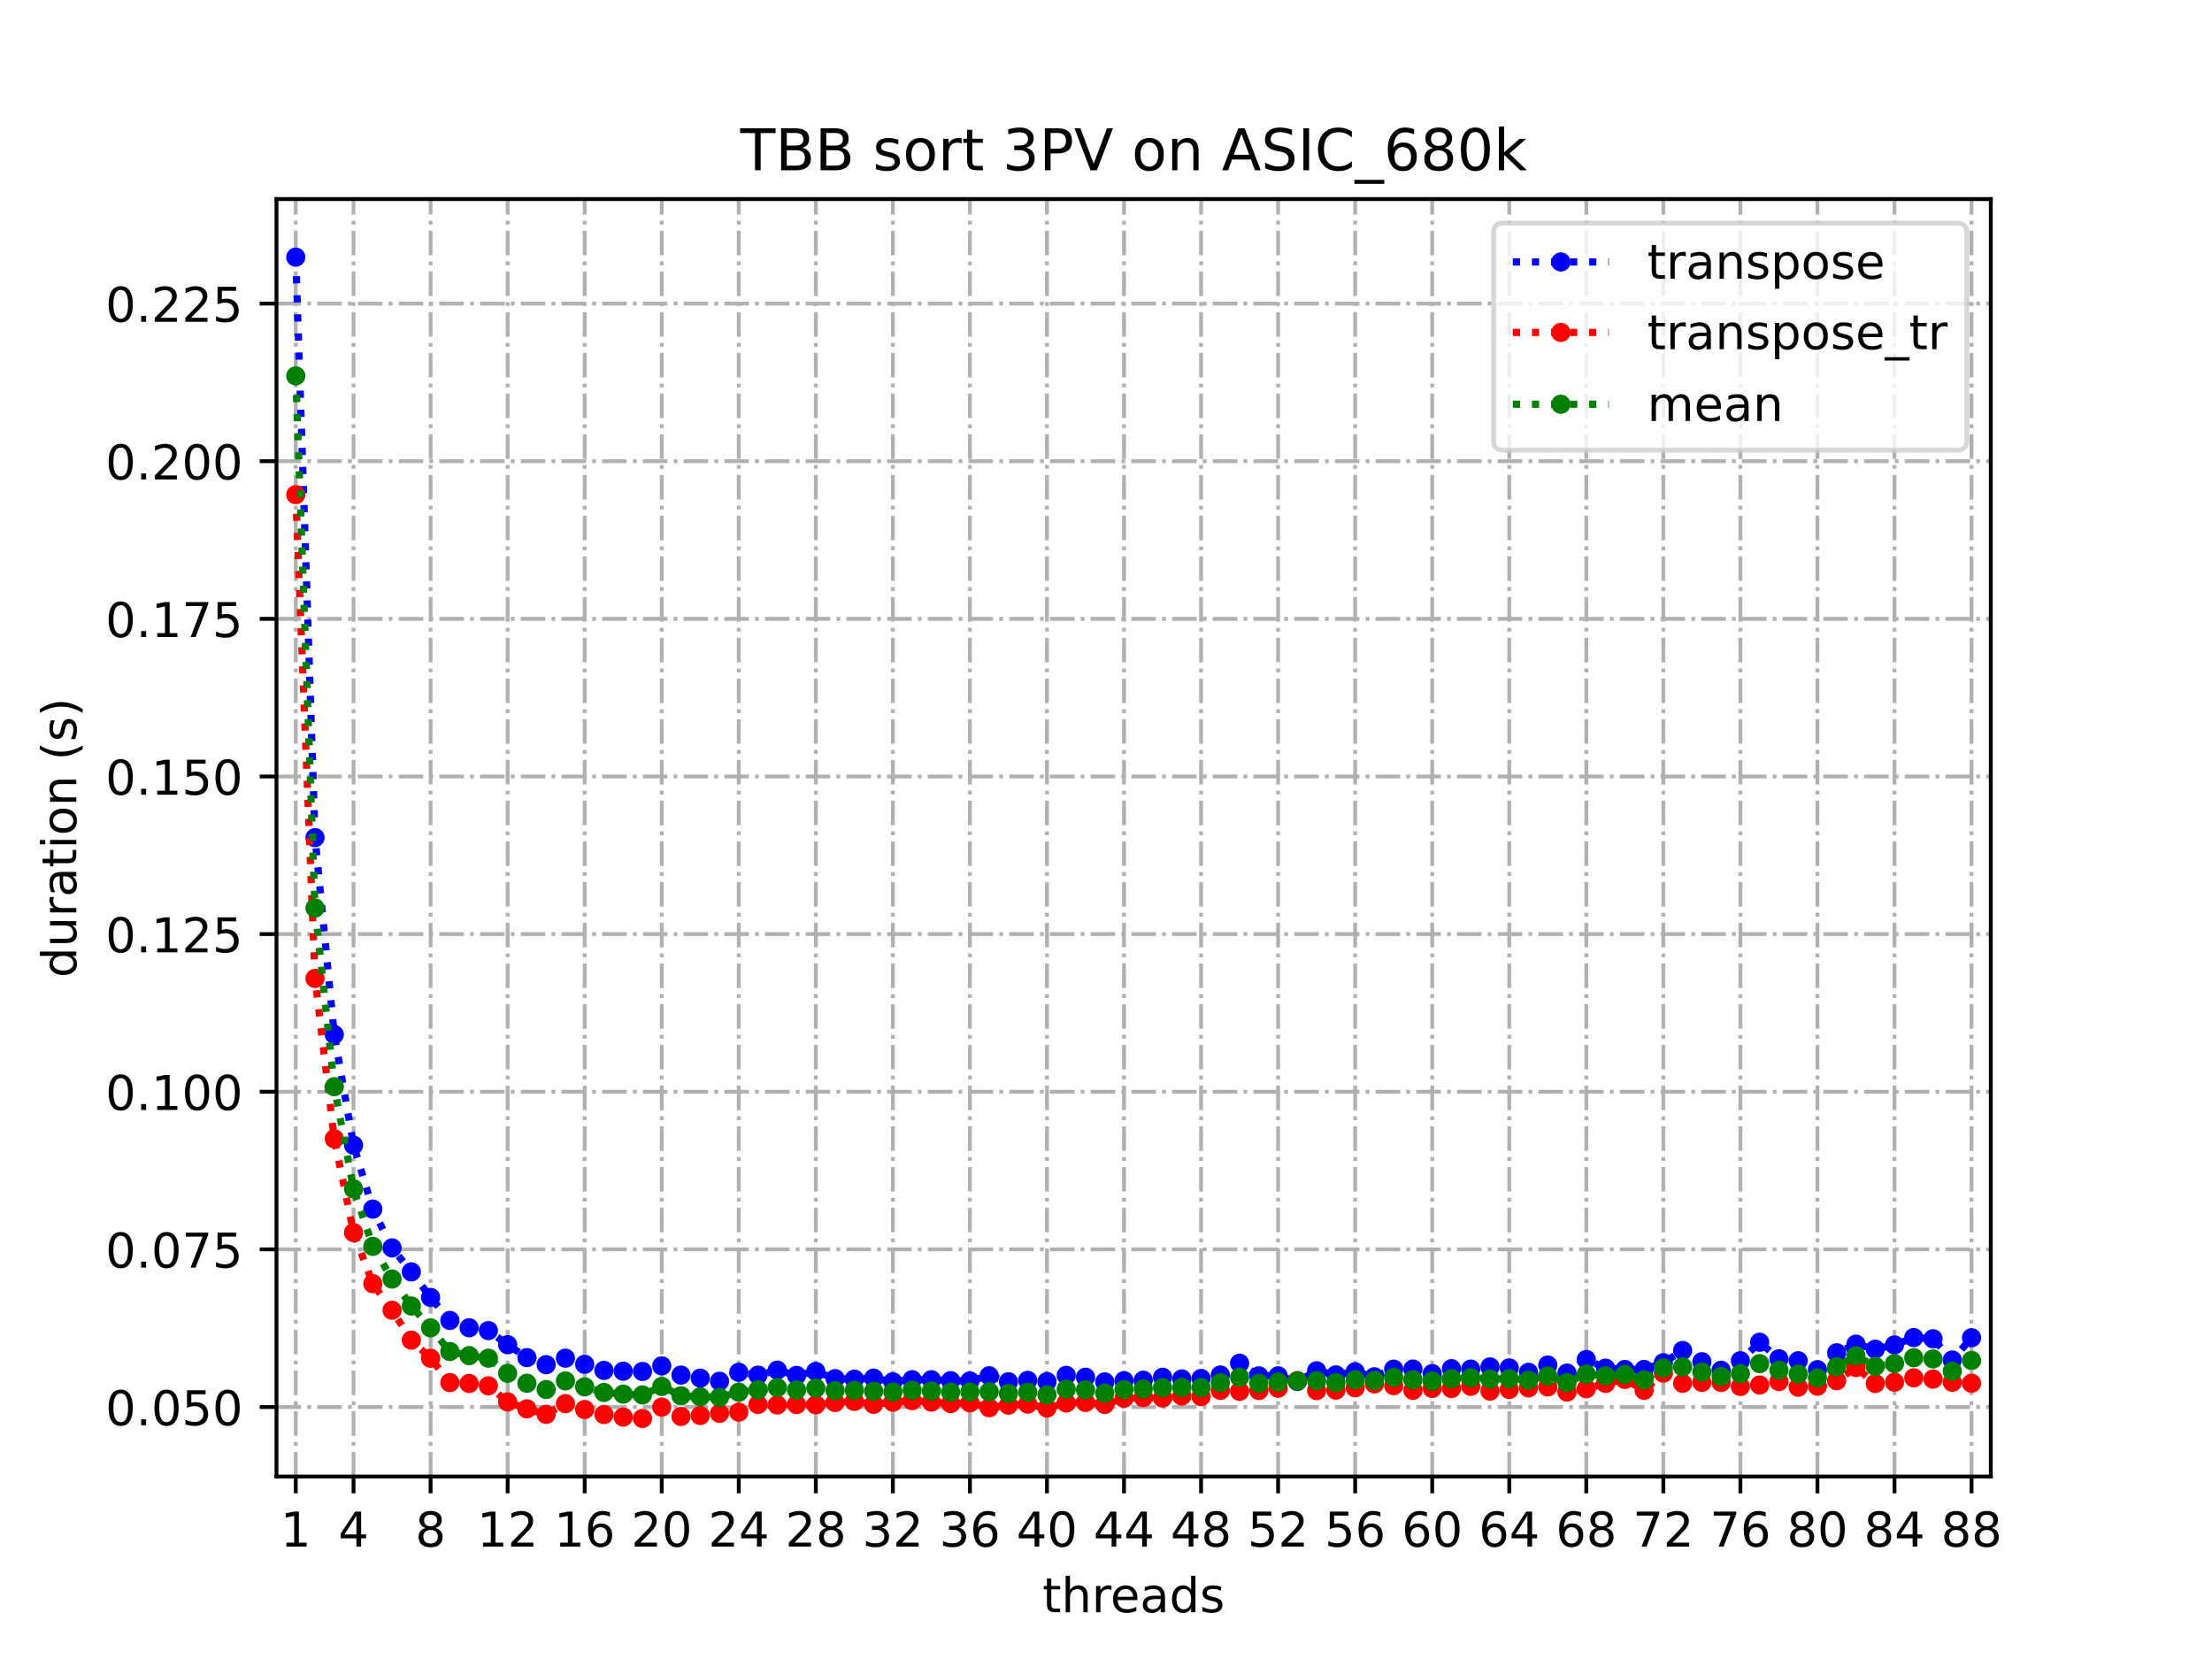 <?xml version="1.0" encoding="utf-8" standalone="no"?>
<!DOCTYPE svg PUBLIC "-//W3C//DTD SVG 1.1//EN"
  "http://www.w3.org/Graphics/SVG/1.1/DTD/svg11.dtd">
<!-- Created with matplotlib (https://matplotlib.org/) -->
<svg height="345.6pt" version="1.1" viewBox="0 0 460.8 345.6" width="460.8pt" xmlns="http://www.w3.org/2000/svg" xmlns:xlink="http://www.w3.org/1999/xlink">
 <defs>
  <style type="text/css">
*{stroke-linecap:butt;stroke-linejoin:round;}
  </style>
 </defs>
 <g id="figure_1">
  <g id="patch_1">
   <path d="M 0 345.6 
L 460.8 345.6 
L 460.8 0 
L 0 0 
z
" style="fill:#ffffff;"/>
  </g>
  <g id="axes_1">
   <g id="patch_2">
    <path d="M 57.6 307.584 
L 414.72 307.584 
L 414.72 41.472 
L 57.6 41.472 
z
" style="fill:#ffffff;"/>
   </g>
   <g id="matplotlib.axis_1">
    <g id="xtick_1">
     <g id="line2d_1">
      <path clip-path="url(#p551a2a72d2)" d="M 61.613 307.584 
L 61.613 41.472 
" style="fill:none;stroke:#b0b0b0;stroke-dasharray:5.12,1.28,0.8,1.28;stroke-dashoffset:0;stroke-width:0.8;"/>
     </g>
     <g id="line2d_2">
      <defs>
       <path d="M 0 0 
L 0 3.5 
" id="ma232517de2" style="stroke:#000000;stroke-width:0.8;"/>
      </defs>
      <g>
       <use style="stroke:#000000;stroke-width:0.8;" x="61.613" xlink:href="#ma232517de2" y="307.584"/>
      </g>
     </g>
     <g id="text_1">
      <!-- 1 -->
      <defs>
       <path d="M 12.406 8.297 
L 28.516 8.297 
L 28.516 63.922 
L 10.984 60.406 
L 10.984 69.391 
L 28.422 72.906 
L 38.281 72.906 
L 38.281 8.297 
L 54.391 8.297 
L 54.391 0 
L 12.406 0 
z
" id="DejaVuSans-49"/>
      </defs>
      <g transform="translate(58.431 322.182)scale(0.1 -0.1)">
       <use xlink:href="#DejaVuSans-49"/>
      </g>
     </g>
    </g>
    <g id="xtick_2">
     <g id="line2d_3">
      <path clip-path="url(#p551a2a72d2)" d="M 73.65 307.584 
L 73.65 41.472 
" style="fill:none;stroke:#b0b0b0;stroke-dasharray:5.12,1.28,0.8,1.28;stroke-dashoffset:0;stroke-width:0.8;"/>
     </g>
     <g id="line2d_4">
      <g>
       <use style="stroke:#000000;stroke-width:0.8;" x="73.65" xlink:href="#ma232517de2" y="307.584"/>
      </g>
     </g>
     <g id="text_2">
      <!-- 4 -->
      <defs>
       <path d="M 37.797 64.312 
L 12.891 25.391 
L 37.797 25.391 
z
M 35.203 72.906 
L 47.609 72.906 
L 47.609 25.391 
L 58.016 25.391 
L 58.016 17.188 
L 47.609 17.188 
L 47.609 0 
L 37.797 0 
L 37.797 17.188 
L 4.891 17.188 
L 4.891 26.703 
z
" id="DejaVuSans-52"/>
      </defs>
      <g transform="translate(70.469 322.182)scale(0.1 -0.1)">
       <use xlink:href="#DejaVuSans-52"/>
      </g>
     </g>
    </g>
    <g id="xtick_3">
     <g id="line2d_5">
      <path clip-path="url(#p551a2a72d2)" d="M 89.701 307.584 
L 89.701 41.472 
" style="fill:none;stroke:#b0b0b0;stroke-dasharray:5.12,1.28,0.8,1.28;stroke-dashoffset:0;stroke-width:0.8;"/>
     </g>
     <g id="line2d_6">
      <g>
       <use style="stroke:#000000;stroke-width:0.8;" x="89.701" xlink:href="#ma232517de2" y="307.584"/>
      </g>
     </g>
     <g id="text_3">
      <!-- 8 -->
      <defs>
       <path d="M 31.781 34.625 
Q 24.75 34.625 20.719 30.859 
Q 16.703 27.094 16.703 20.516 
Q 16.703 13.922 20.719 10.156 
Q 24.75 6.391 31.781 6.391 
Q 38.812 6.391 42.859 10.172 
Q 46.922 13.969 46.922 20.516 
Q 46.922 27.094 42.891 30.859 
Q 38.875 34.625 31.781 34.625 
z
M 21.922 38.812 
Q 15.578 40.375 12.031 44.719 
Q 8.5 49.078 8.5 55.328 
Q 8.5 64.062 14.719 69.141 
Q 20.953 74.219 31.781 74.219 
Q 42.672 74.219 48.875 69.141 
Q 55.078 64.062 55.078 55.328 
Q 55.078 49.078 51.531 44.719 
Q 48 40.375 41.703 38.812 
Q 48.828 37.156 52.797 32.312 
Q 56.781 27.484 56.781 20.516 
Q 56.781 9.906 50.312 4.234 
Q 43.844 -1.422 31.781 -1.422 
Q 19.734 -1.422 13.25 4.234 
Q 6.781 9.906 6.781 20.516 
Q 6.781 27.484 10.781 32.312 
Q 14.797 37.156 21.922 38.812 
z
M 18.312 54.391 
Q 18.312 48.734 21.844 45.562 
Q 25.391 42.391 31.781 42.391 
Q 38.141 42.391 41.719 45.562 
Q 45.312 48.734 45.312 54.391 
Q 45.312 60.062 41.719 63.234 
Q 38.141 66.406 31.781 66.406 
Q 25.391 66.406 21.844 63.234 
Q 18.312 60.062 18.312 54.391 
z
" id="DejaVuSans-56"/>
      </defs>
      <g transform="translate(86.519 322.182)scale(0.1 -0.1)">
       <use xlink:href="#DejaVuSans-56"/>
      </g>
     </g>
    </g>
    <g id="xtick_4">
     <g id="line2d_7">
      <path clip-path="url(#p551a2a72d2)" d="M 105.751 307.584 
L 105.751 41.472 
" style="fill:none;stroke:#b0b0b0;stroke-dasharray:5.12,1.28,0.8,1.28;stroke-dashoffset:0;stroke-width:0.8;"/>
     </g>
     <g id="line2d_8">
      <g>
       <use style="stroke:#000000;stroke-width:0.8;" x="105.751" xlink:href="#ma232517de2" y="307.584"/>
      </g>
     </g>
     <g id="text_4">
      <!-- 12 -->
      <defs>
       <path d="M 19.188 8.297 
L 53.609 8.297 
L 53.609 0 
L 7.328 0 
L 7.328 8.297 
Q 12.938 14.109 22.625 23.891 
Q 32.328 33.688 34.812 36.531 
Q 39.547 41.844 41.422 45.531 
Q 43.312 49.219 43.312 52.781 
Q 43.312 58.594 39.234 62.25 
Q 35.156 65.922 28.609 65.922 
Q 23.969 65.922 18.812 64.312 
Q 13.672 62.703 7.812 59.422 
L 7.812 69.391 
Q 13.766 71.781 18.938 73 
Q 24.125 74.219 28.422 74.219 
Q 39.75 74.219 46.484 68.547 
Q 53.219 62.891 53.219 53.422 
Q 53.219 48.922 51.531 44.891 
Q 49.859 40.875 45.406 35.406 
Q 44.188 33.984 37.641 27.219 
Q 31.109 20.453 19.188 8.297 
z
" id="DejaVuSans-50"/>
      </defs>
      <g transform="translate(99.389 322.182)scale(0.1 -0.1)">
       <use xlink:href="#DejaVuSans-49"/>
       <use x="63.623" xlink:href="#DejaVuSans-50"/>
      </g>
     </g>
    </g>
    <g id="xtick_5">
     <g id="line2d_9">
      <path clip-path="url(#p551a2a72d2)" d="M 121.801 307.584 
L 121.801 41.472 
" style="fill:none;stroke:#b0b0b0;stroke-dasharray:5.12,1.28,0.8,1.28;stroke-dashoffset:0;stroke-width:0.8;"/>
     </g>
     <g id="line2d_10">
      <g>
       <use style="stroke:#000000;stroke-width:0.8;" x="121.801" xlink:href="#ma232517de2" y="307.584"/>
      </g>
     </g>
     <g id="text_5">
      <!-- 16 -->
      <defs>
       <path d="M 33.016 40.375 
Q 26.375 40.375 22.484 35.828 
Q 18.609 31.297 18.609 23.391 
Q 18.609 15.531 22.484 10.953 
Q 26.375 6.391 33.016 6.391 
Q 39.656 6.391 43.531 10.953 
Q 47.406 15.531 47.406 23.391 
Q 47.406 31.297 43.531 35.828 
Q 39.656 40.375 33.016 40.375 
z
M 52.594 71.297 
L 52.594 62.312 
Q 48.875 64.062 45.094 64.984 
Q 41.312 65.922 37.594 65.922 
Q 27.828 65.922 22.672 59.328 
Q 17.531 52.734 16.797 39.406 
Q 19.672 43.656 24.016 45.922 
Q 28.375 48.188 33.594 48.188 
Q 44.578 48.188 50.953 41.516 
Q 57.328 34.859 57.328 23.391 
Q 57.328 12.156 50.688 5.359 
Q 44.047 -1.422 33.016 -1.422 
Q 20.359 -1.422 13.672 8.266 
Q 6.984 17.969 6.984 36.375 
Q 6.984 53.656 15.188 63.938 
Q 23.391 74.219 37.203 74.219 
Q 40.922 74.219 44.703 73.484 
Q 48.484 72.75 52.594 71.297 
z
" id="DejaVuSans-54"/>
      </defs>
      <g transform="translate(115.439 322.182)scale(0.1 -0.1)">
       <use xlink:href="#DejaVuSans-49"/>
       <use x="63.623" xlink:href="#DejaVuSans-54"/>
      </g>
     </g>
    </g>
    <g id="xtick_6">
     <g id="line2d_11">
      <path clip-path="url(#p551a2a72d2)" d="M 137.852 307.584 
L 137.852 41.472 
" style="fill:none;stroke:#b0b0b0;stroke-dasharray:5.12,1.28,0.8,1.28;stroke-dashoffset:0;stroke-width:0.8;"/>
     </g>
     <g id="line2d_12">
      <g>
       <use style="stroke:#000000;stroke-width:0.8;" x="137.852" xlink:href="#ma232517de2" y="307.584"/>
      </g>
     </g>
     <g id="text_6">
      <!-- 20 -->
      <defs>
       <path d="M 31.781 66.406 
Q 24.172 66.406 20.328 58.906 
Q 16.5 51.422 16.5 36.375 
Q 16.5 21.391 20.328 13.891 
Q 24.172 6.391 31.781 6.391 
Q 39.453 6.391 43.281 13.891 
Q 47.125 21.391 47.125 36.375 
Q 47.125 51.422 43.281 58.906 
Q 39.453 66.406 31.781 66.406 
z
M 31.781 74.219 
Q 44.047 74.219 50.516 64.516 
Q 56.984 54.828 56.984 36.375 
Q 56.984 17.969 50.516 8.266 
Q 44.047 -1.422 31.781 -1.422 
Q 19.531 -1.422 13.062 8.266 
Q 6.594 17.969 6.594 36.375 
Q 6.594 54.828 13.062 64.516 
Q 19.531 74.219 31.781 74.219 
z
" id="DejaVuSans-48"/>
      </defs>
      <g transform="translate(131.489 322.182)scale(0.1 -0.1)">
       <use xlink:href="#DejaVuSans-50"/>
       <use x="63.623" xlink:href="#DejaVuSans-48"/>
      </g>
     </g>
    </g>
    <g id="xtick_7">
     <g id="line2d_13">
      <path clip-path="url(#p551a2a72d2)" d="M 153.902 307.584 
L 153.902 41.472 
" style="fill:none;stroke:#b0b0b0;stroke-dasharray:5.12,1.28,0.8,1.28;stroke-dashoffset:0;stroke-width:0.8;"/>
     </g>
     <g id="line2d_14">
      <g>
       <use style="stroke:#000000;stroke-width:0.8;" x="153.902" xlink:href="#ma232517de2" y="307.584"/>
      </g>
     </g>
     <g id="text_7">
      <!-- 24 -->
      <g transform="translate(147.54 322.182)scale(0.1 -0.1)">
       <use xlink:href="#DejaVuSans-50"/>
       <use x="63.623" xlink:href="#DejaVuSans-52"/>
      </g>
     </g>
    </g>
    <g id="xtick_8">
     <g id="line2d_15">
      <path clip-path="url(#p551a2a72d2)" d="M 169.952 307.584 
L 169.952 41.472 
" style="fill:none;stroke:#b0b0b0;stroke-dasharray:5.12,1.28,0.8,1.28;stroke-dashoffset:0;stroke-width:0.8;"/>
     </g>
     <g id="line2d_16">
      <g>
       <use style="stroke:#000000;stroke-width:0.8;" x="169.952" xlink:href="#ma232517de2" y="307.584"/>
      </g>
     </g>
     <g id="text_8">
      <!-- 28 -->
      <g transform="translate(163.59 322.182)scale(0.1 -0.1)">
       <use xlink:href="#DejaVuSans-50"/>
       <use x="63.623" xlink:href="#DejaVuSans-56"/>
      </g>
     </g>
    </g>
    <g id="xtick_9">
     <g id="line2d_17">
      <path clip-path="url(#p551a2a72d2)" d="M 186.003 307.584 
L 186.003 41.472 
" style="fill:none;stroke:#b0b0b0;stroke-dasharray:5.12,1.28,0.8,1.28;stroke-dashoffset:0;stroke-width:0.8;"/>
     </g>
     <g id="line2d_18">
      <g>
       <use style="stroke:#000000;stroke-width:0.8;" x="186.003" xlink:href="#ma232517de2" y="307.584"/>
      </g>
     </g>
     <g id="text_9">
      <!-- 32 -->
      <defs>
       <path d="M 40.578 39.312 
Q 47.656 37.797 51.625 33 
Q 55.609 28.219 55.609 21.188 
Q 55.609 10.406 48.188 4.484 
Q 40.766 -1.422 27.094 -1.422 
Q 22.516 -1.422 17.656 -0.516 
Q 12.797 0.391 7.625 2.203 
L 7.625 11.719 
Q 11.719 9.328 16.594 8.109 
Q 21.484 6.891 26.812 6.891 
Q 36.078 6.891 40.938 10.547 
Q 45.797 14.203 45.797 21.188 
Q 45.797 27.641 41.281 31.266 
Q 36.766 34.906 28.719 34.906 
L 20.219 34.906 
L 20.219 43.016 
L 29.109 43.016 
Q 36.375 43.016 40.234 45.922 
Q 44.094 48.828 44.094 54.297 
Q 44.094 59.906 40.109 62.906 
Q 36.141 65.922 28.719 65.922 
Q 24.656 65.922 20.016 65.031 
Q 15.375 64.156 9.812 62.312 
L 9.812 71.094 
Q 15.438 72.656 20.344 73.438 
Q 25.25 74.219 29.594 74.219 
Q 40.828 74.219 47.359 69.109 
Q 53.906 64.016 53.906 55.328 
Q 53.906 49.266 50.438 45.094 
Q 46.969 40.922 40.578 39.312 
z
" id="DejaVuSans-51"/>
      </defs>
      <g transform="translate(179.64 322.182)scale(0.1 -0.1)">
       <use xlink:href="#DejaVuSans-51"/>
       <use x="63.623" xlink:href="#DejaVuSans-50"/>
      </g>
     </g>
    </g>
    <g id="xtick_10">
     <g id="line2d_19">
      <path clip-path="url(#p551a2a72d2)" d="M 202.053 307.584 
L 202.053 41.472 
" style="fill:none;stroke:#b0b0b0;stroke-dasharray:5.12,1.28,0.8,1.28;stroke-dashoffset:0;stroke-width:0.8;"/>
     </g>
     <g id="line2d_20">
      <g>
       <use style="stroke:#000000;stroke-width:0.8;" x="202.053" xlink:href="#ma232517de2" y="307.584"/>
      </g>
     </g>
     <g id="text_10">
      <!-- 36 -->
      <g transform="translate(195.691 322.182)scale(0.1 -0.1)">
       <use xlink:href="#DejaVuSans-51"/>
       <use x="63.623" xlink:href="#DejaVuSans-54"/>
      </g>
     </g>
    </g>
    <g id="xtick_11">
     <g id="line2d_21">
      <path clip-path="url(#p551a2a72d2)" d="M 218.103 307.584 
L 218.103 41.472 
" style="fill:none;stroke:#b0b0b0;stroke-dasharray:5.12,1.28,0.8,1.28;stroke-dashoffset:0;stroke-width:0.8;"/>
     </g>
     <g id="line2d_22">
      <g>
       <use style="stroke:#000000;stroke-width:0.8;" x="218.103" xlink:href="#ma232517de2" y="307.584"/>
      </g>
     </g>
     <g id="text_11">
      <!-- 40 -->
      <g transform="translate(211.741 322.182)scale(0.1 -0.1)">
       <use xlink:href="#DejaVuSans-52"/>
       <use x="63.623" xlink:href="#DejaVuSans-48"/>
      </g>
     </g>
    </g>
    <g id="xtick_12">
     <g id="line2d_23">
      <path clip-path="url(#p551a2a72d2)" d="M 234.154 307.584 
L 234.154 41.472 
" style="fill:none;stroke:#b0b0b0;stroke-dasharray:5.12,1.28,0.8,1.28;stroke-dashoffset:0;stroke-width:0.8;"/>
     </g>
     <g id="line2d_24">
      <g>
       <use style="stroke:#000000;stroke-width:0.8;" x="234.154" xlink:href="#ma232517de2" y="307.584"/>
      </g>
     </g>
     <g id="text_12">
      <!-- 44 -->
      <g transform="translate(227.791 322.182)scale(0.1 -0.1)">
       <use xlink:href="#DejaVuSans-52"/>
       <use x="63.623" xlink:href="#DejaVuSans-52"/>
      </g>
     </g>
    </g>
    <g id="xtick_13">
     <g id="line2d_25">
      <path clip-path="url(#p551a2a72d2)" d="M 250.204 307.584 
L 250.204 41.472 
" style="fill:none;stroke:#b0b0b0;stroke-dasharray:5.12,1.28,0.8,1.28;stroke-dashoffset:0;stroke-width:0.8;"/>
     </g>
     <g id="line2d_26">
      <g>
       <use style="stroke:#000000;stroke-width:0.8;" x="250.204" xlink:href="#ma232517de2" y="307.584"/>
      </g>
     </g>
     <g id="text_13">
      <!-- 48 -->
      <g transform="translate(243.842 322.182)scale(0.1 -0.1)">
       <use xlink:href="#DejaVuSans-52"/>
       <use x="63.623" xlink:href="#DejaVuSans-56"/>
      </g>
     </g>
    </g>
    <g id="xtick_14">
     <g id="line2d_27">
      <path clip-path="url(#p551a2a72d2)" d="M 266.254 307.584 
L 266.254 41.472 
" style="fill:none;stroke:#b0b0b0;stroke-dasharray:5.12,1.28,0.8,1.28;stroke-dashoffset:0;stroke-width:0.8;"/>
     </g>
     <g id="line2d_28">
      <g>
       <use style="stroke:#000000;stroke-width:0.8;" x="266.254" xlink:href="#ma232517de2" y="307.584"/>
      </g>
     </g>
     <g id="text_14">
      <!-- 52 -->
      <defs>
       <path d="M 10.797 72.906 
L 49.516 72.906 
L 49.516 64.594 
L 19.828 64.594 
L 19.828 46.734 
Q 21.969 47.469 24.109 47.828 
Q 26.266 48.188 28.422 48.188 
Q 40.625 48.188 47.75 41.5 
Q 54.891 34.812 54.891 23.391 
Q 54.891 11.625 47.562 5.094 
Q 40.234 -1.422 26.906 -1.422 
Q 22.312 -1.422 17.547 -0.641 
Q 12.797 0.141 7.719 1.703 
L 7.719 11.625 
Q 12.109 9.234 16.797 8.062 
Q 21.484 6.891 26.703 6.891 
Q 35.156 6.891 40.078 11.328 
Q 45.016 15.766 45.016 23.391 
Q 45.016 31 40.078 35.438 
Q 35.156 39.891 26.703 39.891 
Q 22.75 39.891 18.812 39.016 
Q 14.891 38.141 10.797 36.281 
z
" id="DejaVuSans-53"/>
      </defs>
      <g transform="translate(259.892 322.182)scale(0.1 -0.1)">
       <use xlink:href="#DejaVuSans-53"/>
       <use x="63.623" xlink:href="#DejaVuSans-50"/>
      </g>
     </g>
    </g>
    <g id="xtick_15">
     <g id="line2d_29">
      <path clip-path="url(#p551a2a72d2)" d="M 282.305 307.584 
L 282.305 41.472 
" style="fill:none;stroke:#b0b0b0;stroke-dasharray:5.12,1.28,0.8,1.28;stroke-dashoffset:0;stroke-width:0.8;"/>
     </g>
     <g id="line2d_30">
      <g>
       <use style="stroke:#000000;stroke-width:0.8;" x="282.305" xlink:href="#ma232517de2" y="307.584"/>
      </g>
     </g>
     <g id="text_15">
      <!-- 56 -->
      <g transform="translate(275.942 322.182)scale(0.1 -0.1)">
       <use xlink:href="#DejaVuSans-53"/>
       <use x="63.623" xlink:href="#DejaVuSans-54"/>
      </g>
     </g>
    </g>
    <g id="xtick_16">
     <g id="line2d_31">
      <path clip-path="url(#p551a2a72d2)" d="M 298.355 307.584 
L 298.355 41.472 
" style="fill:none;stroke:#b0b0b0;stroke-dasharray:5.12,1.28,0.8,1.28;stroke-dashoffset:0;stroke-width:0.8;"/>
     </g>
     <g id="line2d_32">
      <g>
       <use style="stroke:#000000;stroke-width:0.8;" x="298.355" xlink:href="#ma232517de2" y="307.584"/>
      </g>
     </g>
     <g id="text_16">
      <!-- 60 -->
      <g transform="translate(291.993 322.182)scale(0.1 -0.1)">
       <use xlink:href="#DejaVuSans-54"/>
       <use x="63.623" xlink:href="#DejaVuSans-48"/>
      </g>
     </g>
    </g>
    <g id="xtick_17">
     <g id="line2d_33">
      <path clip-path="url(#p551a2a72d2)" d="M 314.405 307.584 
L 314.405 41.472 
" style="fill:none;stroke:#b0b0b0;stroke-dasharray:5.12,1.28,0.8,1.28;stroke-dashoffset:0;stroke-width:0.8;"/>
     </g>
     <g id="line2d_34">
      <g>
       <use style="stroke:#000000;stroke-width:0.8;" x="314.405" xlink:href="#ma232517de2" y="307.584"/>
      </g>
     </g>
     <g id="text_17">
      <!-- 64 -->
      <g transform="translate(308.043 322.182)scale(0.1 -0.1)">
       <use xlink:href="#DejaVuSans-54"/>
       <use x="63.623" xlink:href="#DejaVuSans-52"/>
      </g>
     </g>
    </g>
    <g id="xtick_18">
     <g id="line2d_35">
      <path clip-path="url(#p551a2a72d2)" d="M 330.456 307.584 
L 330.456 41.472 
" style="fill:none;stroke:#b0b0b0;stroke-dasharray:5.12,1.28,0.8,1.28;stroke-dashoffset:0;stroke-width:0.8;"/>
     </g>
     <g id="line2d_36">
      <g>
       <use style="stroke:#000000;stroke-width:0.8;" x="330.456" xlink:href="#ma232517de2" y="307.584"/>
      </g>
     </g>
     <g id="text_18">
      <!-- 68 -->
      <g transform="translate(324.093 322.182)scale(0.1 -0.1)">
       <use xlink:href="#DejaVuSans-54"/>
       <use x="63.623" xlink:href="#DejaVuSans-56"/>
      </g>
     </g>
    </g>
    <g id="xtick_19">
     <g id="line2d_37">
      <path clip-path="url(#p551a2a72d2)" d="M 346.506 307.584 
L 346.506 41.472 
" style="fill:none;stroke:#b0b0b0;stroke-dasharray:5.12,1.28,0.8,1.28;stroke-dashoffset:0;stroke-width:0.8;"/>
     </g>
     <g id="line2d_38">
      <g>
       <use style="stroke:#000000;stroke-width:0.8;" x="346.506" xlink:href="#ma232517de2" y="307.584"/>
      </g>
     </g>
     <g id="text_19">
      <!-- 72 -->
      <defs>
       <path d="M 8.203 72.906 
L 55.078 72.906 
L 55.078 68.703 
L 28.609 0 
L 18.312 0 
L 43.219 64.594 
L 8.203 64.594 
z
" id="DejaVuSans-55"/>
      </defs>
      <g transform="translate(340.144 322.182)scale(0.1 -0.1)">
       <use xlink:href="#DejaVuSans-55"/>
       <use x="63.623" xlink:href="#DejaVuSans-50"/>
      </g>
     </g>
    </g>
    <g id="xtick_20">
     <g id="line2d_39">
      <path clip-path="url(#p551a2a72d2)" d="M 362.556 307.584 
L 362.556 41.472 
" style="fill:none;stroke:#b0b0b0;stroke-dasharray:5.12,1.28,0.8,1.28;stroke-dashoffset:0;stroke-width:0.8;"/>
     </g>
     <g id="line2d_40">
      <g>
       <use style="stroke:#000000;stroke-width:0.8;" x="362.556" xlink:href="#ma232517de2" y="307.584"/>
      </g>
     </g>
     <g id="text_20">
      <!-- 76 -->
      <g transform="translate(356.194 322.182)scale(0.1 -0.1)">
       <use xlink:href="#DejaVuSans-55"/>
       <use x="63.623" xlink:href="#DejaVuSans-54"/>
      </g>
     </g>
    </g>
    <g id="xtick_21">
     <g id="line2d_41">
      <path clip-path="url(#p551a2a72d2)" d="M 378.607 307.584 
L 378.607 41.472 
" style="fill:none;stroke:#b0b0b0;stroke-dasharray:5.12,1.28,0.8,1.28;stroke-dashoffset:0;stroke-width:0.8;"/>
     </g>
     <g id="line2d_42">
      <g>
       <use style="stroke:#000000;stroke-width:0.8;" x="378.607" xlink:href="#ma232517de2" y="307.584"/>
      </g>
     </g>
     <g id="text_21">
      <!-- 80 -->
      <g transform="translate(372.244 322.182)scale(0.1 -0.1)">
       <use xlink:href="#DejaVuSans-56"/>
       <use x="63.623" xlink:href="#DejaVuSans-48"/>
      </g>
     </g>
    </g>
    <g id="xtick_22">
     <g id="line2d_43">
      <path clip-path="url(#p551a2a72d2)" d="M 394.657 307.584 
L 394.657 41.472 
" style="fill:none;stroke:#b0b0b0;stroke-dasharray:5.12,1.28,0.8,1.28;stroke-dashoffset:0;stroke-width:0.8;"/>
     </g>
     <g id="line2d_44">
      <g>
       <use style="stroke:#000000;stroke-width:0.8;" x="394.657" xlink:href="#ma232517de2" y="307.584"/>
      </g>
     </g>
     <g id="text_22">
      <!-- 84 -->
      <g transform="translate(388.295 322.182)scale(0.1 -0.1)">
       <use xlink:href="#DejaVuSans-56"/>
       <use x="63.623" xlink:href="#DejaVuSans-52"/>
      </g>
     </g>
    </g>
    <g id="xtick_23">
     <g id="line2d_45">
      <path clip-path="url(#p551a2a72d2)" d="M 410.707 307.584 
L 410.707 41.472 
" style="fill:none;stroke:#b0b0b0;stroke-dasharray:5.12,1.28,0.8,1.28;stroke-dashoffset:0;stroke-width:0.8;"/>
     </g>
     <g id="line2d_46">
      <g>
       <use style="stroke:#000000;stroke-width:0.8;" x="410.707" xlink:href="#ma232517de2" y="307.584"/>
      </g>
     </g>
     <g id="text_23">
      <!-- 88 -->
      <g transform="translate(404.345 322.182)scale(0.1 -0.1)">
       <use xlink:href="#DejaVuSans-56"/>
       <use x="63.623" xlink:href="#DejaVuSans-56"/>
      </g>
     </g>
    </g>
    <g id="text_24">
     <!-- threads -->
     <defs>
      <path d="M 18.312 70.219 
L 18.312 54.688 
L 36.812 54.688 
L 36.812 47.703 
L 18.312 47.703 
L 18.312 18.016 
Q 18.312 11.328 20.141 9.422 
Q 21.969 7.516 27.594 7.516 
L 36.812 7.516 
L 36.812 0 
L 27.594 0 
Q 17.188 0 13.234 3.875 
Q 9.281 7.766 9.281 18.016 
L 9.281 47.703 
L 2.688 47.703 
L 2.688 54.688 
L 9.281 54.688 
L 9.281 70.219 
z
" id="DejaVuSans-116"/>
      <path d="M 54.891 33.016 
L 54.891 0 
L 45.906 0 
L 45.906 32.719 
Q 45.906 40.484 42.875 44.328 
Q 39.844 48.188 33.797 48.188 
Q 26.516 48.188 22.312 43.547 
Q 18.109 38.922 18.109 30.906 
L 18.109 0 
L 9.078 0 
L 9.078 75.984 
L 18.109 75.984 
L 18.109 46.188 
Q 21.344 51.125 25.703 53.562 
Q 30.078 56 35.797 56 
Q 45.219 56 50.047 50.172 
Q 54.891 44.344 54.891 33.016 
z
" id="DejaVuSans-104"/>
      <path d="M 41.109 46.297 
Q 39.594 47.172 37.812 47.578 
Q 36.031 48 33.891 48 
Q 26.266 48 22.188 43.047 
Q 18.109 38.094 18.109 28.812 
L 18.109 0 
L 9.078 0 
L 9.078 54.688 
L 18.109 54.688 
L 18.109 46.188 
Q 20.953 51.172 25.484 53.578 
Q 30.031 56 36.531 56 
Q 37.453 56 38.578 55.875 
Q 39.703 55.766 41.062 55.516 
z
" id="DejaVuSans-114"/>
      <path d="M 56.203 29.594 
L 56.203 25.203 
L 14.891 25.203 
Q 15.484 15.922 20.484 11.062 
Q 25.484 6.203 34.422 6.203 
Q 39.594 6.203 44.453 7.469 
Q 49.312 8.734 54.109 11.281 
L 54.109 2.781 
Q 49.266 0.734 44.188 -0.344 
Q 39.109 -1.422 33.891 -1.422 
Q 20.797 -1.422 13.156 6.188 
Q 5.516 13.812 5.516 26.812 
Q 5.516 40.234 12.766 48.109 
Q 20.016 56 32.328 56 
Q 43.359 56 49.781 48.891 
Q 56.203 41.797 56.203 29.594 
z
M 47.219 32.234 
Q 47.125 39.594 43.094 43.984 
Q 39.062 48.391 32.422 48.391 
Q 24.906 48.391 20.391 44.141 
Q 15.875 39.891 15.188 32.172 
z
" id="DejaVuSans-101"/>
      <path d="M 34.281 27.484 
Q 23.391 27.484 19.188 25 
Q 14.984 22.516 14.984 16.5 
Q 14.984 11.719 18.141 8.906 
Q 21.297 6.109 26.703 6.109 
Q 34.188 6.109 38.703 11.406 
Q 43.219 16.703 43.219 25.484 
L 43.219 27.484 
z
M 52.203 31.203 
L 52.203 0 
L 43.219 0 
L 43.219 8.297 
Q 40.141 3.328 35.547 0.953 
Q 30.953 -1.422 24.312 -1.422 
Q 15.922 -1.422 10.953 3.297 
Q 6 8.016 6 15.922 
Q 6 25.141 12.172 29.828 
Q 18.359 34.516 30.609 34.516 
L 43.219 34.516 
L 43.219 35.406 
Q 43.219 41.609 39.141 45 
Q 35.062 48.391 27.688 48.391 
Q 23 48.391 18.547 47.266 
Q 14.109 46.141 10.016 43.891 
L 10.016 52.203 
Q 14.938 54.109 19.578 55.047 
Q 24.219 56 28.609 56 
Q 40.484 56 46.344 49.844 
Q 52.203 43.703 52.203 31.203 
z
" id="DejaVuSans-97"/>
      <path d="M 45.406 46.391 
L 45.406 75.984 
L 54.391 75.984 
L 54.391 0 
L 45.406 0 
L 45.406 8.203 
Q 42.578 3.328 38.25 0.953 
Q 33.938 -1.422 27.875 -1.422 
Q 17.969 -1.422 11.734 6.484 
Q 5.516 14.406 5.516 27.297 
Q 5.516 40.188 11.734 48.094 
Q 17.969 56 27.875 56 
Q 33.938 56 38.25 53.625 
Q 42.578 51.266 45.406 46.391 
z
M 14.797 27.297 
Q 14.797 17.391 18.875 11.75 
Q 22.953 6.109 30.078 6.109 
Q 37.203 6.109 41.297 11.75 
Q 45.406 17.391 45.406 27.297 
Q 45.406 37.203 41.297 42.844 
Q 37.203 48.484 30.078 48.484 
Q 22.953 48.484 18.875 42.844 
Q 14.797 37.203 14.797 27.297 
z
" id="DejaVuSans-100"/>
      <path d="M 44.281 53.078 
L 44.281 44.578 
Q 40.484 46.531 36.375 47.5 
Q 32.281 48.484 27.875 48.484 
Q 21.188 48.484 17.844 46.438 
Q 14.5 44.391 14.5 40.281 
Q 14.5 37.156 16.891 35.375 
Q 19.281 33.594 26.516 31.984 
L 29.594 31.297 
Q 39.156 29.25 43.188 25.516 
Q 47.219 21.781 47.219 15.094 
Q 47.219 7.469 41.188 3.016 
Q 35.156 -1.422 24.609 -1.422 
Q 20.219 -1.422 15.453 -0.562 
Q 10.688 0.297 5.422 2 
L 5.422 11.281 
Q 10.406 8.688 15.234 7.391 
Q 20.062 6.109 24.812 6.109 
Q 31.156 6.109 34.562 8.281 
Q 37.984 10.453 37.984 14.406 
Q 37.984 18.062 35.516 20.016 
Q 33.062 21.969 24.703 23.781 
L 21.578 24.516 
Q 13.234 26.266 9.516 29.906 
Q 5.812 33.547 5.812 39.891 
Q 5.812 47.609 11.281 51.797 
Q 16.75 56 26.812 56 
Q 31.781 56 36.172 55.266 
Q 40.578 54.547 44.281 53.078 
z
" id="DejaVuSans-115"/>
     </defs>
     <g transform="translate(217.169 335.861)scale(0.1 -0.1)">
      <use xlink:href="#DejaVuSans-116"/>
      <use x="39.209" xlink:href="#DejaVuSans-104"/>
      <use x="102.588" xlink:href="#DejaVuSans-114"/>
      <use x="141.451" xlink:href="#DejaVuSans-101"/>
      <use x="202.975" xlink:href="#DejaVuSans-97"/>
      <use x="264.254" xlink:href="#DejaVuSans-100"/>
      <use x="327.73" xlink:href="#DejaVuSans-115"/>
     </g>
    </g>
   </g>
   <g id="matplotlib.axis_2">
    <g id="ytick_1">
     <g id="line2d_47">
      <path clip-path="url(#p551a2a72d2)" d="M 57.6 293.107 
L 414.72 293.107 
" style="fill:none;stroke:#b0b0b0;stroke-dasharray:5.12,1.28,0.8,1.28;stroke-dashoffset:0;stroke-width:0.8;"/>
     </g>
     <g id="line2d_48">
      <defs>
       <path d="M 0 0 
L -3.5 0 
" id="mbcfc631a17" style="stroke:#000000;stroke-width:0.8;"/>
      </defs>
      <g>
       <use style="stroke:#000000;stroke-width:0.8;" x="57.6" xlink:href="#mbcfc631a17" y="293.107"/>
      </g>
     </g>
     <g id="text_25">
      <!-- 0.050 -->
      <defs>
       <path d="M 10.688 12.406 
L 21 12.406 
L 21 0 
L 10.688 0 
z
" id="DejaVuSans-46"/>
      </defs>
      <g transform="translate(21.972 296.906)scale(0.1 -0.1)">
       <use xlink:href="#DejaVuSans-48"/>
       <use x="63.623" xlink:href="#DejaVuSans-46"/>
       <use x="95.41" xlink:href="#DejaVuSans-48"/>
       <use x="159.033" xlink:href="#DejaVuSans-53"/>
       <use x="222.656" xlink:href="#DejaVuSans-48"/>
      </g>
     </g>
    </g>
    <g id="ytick_2">
     <g id="line2d_49">
      <path clip-path="url(#p551a2a72d2)" d="M 57.6 260.268 
L 414.72 260.268 
" style="fill:none;stroke:#b0b0b0;stroke-dasharray:5.12,1.28,0.8,1.28;stroke-dashoffset:0;stroke-width:0.8;"/>
     </g>
     <g id="line2d_50">
      <g>
       <use style="stroke:#000000;stroke-width:0.8;" x="57.6" xlink:href="#mbcfc631a17" y="260.268"/>
      </g>
     </g>
     <g id="text_26">
      <!-- 0.075 -->
      <g transform="translate(21.972 264.067)scale(0.1 -0.1)">
       <use xlink:href="#DejaVuSans-48"/>
       <use x="63.623" xlink:href="#DejaVuSans-46"/>
       <use x="95.41" xlink:href="#DejaVuSans-48"/>
       <use x="159.033" xlink:href="#DejaVuSans-55"/>
       <use x="222.656" xlink:href="#DejaVuSans-53"/>
      </g>
     </g>
    </g>
    <g id="ytick_3">
     <g id="line2d_51">
      <path clip-path="url(#p551a2a72d2)" d="M 57.6 227.43 
L 414.72 227.43 
" style="fill:none;stroke:#b0b0b0;stroke-dasharray:5.12,1.28,0.8,1.28;stroke-dashoffset:0;stroke-width:0.8;"/>
     </g>
     <g id="line2d_52">
      <g>
       <use style="stroke:#000000;stroke-width:0.8;" x="57.6" xlink:href="#mbcfc631a17" y="227.43"/>
      </g>
     </g>
     <g id="text_27">
      <!-- 0.100 -->
      <g transform="translate(21.972 231.229)scale(0.1 -0.1)">
       <use xlink:href="#DejaVuSans-48"/>
       <use x="63.623" xlink:href="#DejaVuSans-46"/>
       <use x="95.41" xlink:href="#DejaVuSans-49"/>
       <use x="159.033" xlink:href="#DejaVuSans-48"/>
       <use x="222.656" xlink:href="#DejaVuSans-48"/>
      </g>
     </g>
    </g>
    <g id="ytick_4">
     <g id="line2d_53">
      <path clip-path="url(#p551a2a72d2)" d="M 57.6 194.591 
L 414.72 194.591 
" style="fill:none;stroke:#b0b0b0;stroke-dasharray:5.12,1.28,0.8,1.28;stroke-dashoffset:0;stroke-width:0.8;"/>
     </g>
     <g id="line2d_54">
      <g>
       <use style="stroke:#000000;stroke-width:0.8;" x="57.6" xlink:href="#mbcfc631a17" y="194.591"/>
      </g>
     </g>
     <g id="text_28">
      <!-- 0.125 -->
      <g transform="translate(21.972 198.39)scale(0.1 -0.1)">
       <use xlink:href="#DejaVuSans-48"/>
       <use x="63.623" xlink:href="#DejaVuSans-46"/>
       <use x="95.41" xlink:href="#DejaVuSans-49"/>
       <use x="159.033" xlink:href="#DejaVuSans-50"/>
       <use x="222.656" xlink:href="#DejaVuSans-53"/>
      </g>
     </g>
    </g>
    <g id="ytick_5">
     <g id="line2d_55">
      <path clip-path="url(#p551a2a72d2)" d="M 57.6 161.752 
L 414.72 161.752 
" style="fill:none;stroke:#b0b0b0;stroke-dasharray:5.12,1.28,0.8,1.28;stroke-dashoffset:0;stroke-width:0.8;"/>
     </g>
     <g id="line2d_56">
      <g>
       <use style="stroke:#000000;stroke-width:0.8;" x="57.6" xlink:href="#mbcfc631a17" y="161.752"/>
      </g>
     </g>
     <g id="text_29">
      <!-- 0.150 -->
      <g transform="translate(21.972 165.551)scale(0.1 -0.1)">
       <use xlink:href="#DejaVuSans-48"/>
       <use x="63.623" xlink:href="#DejaVuSans-46"/>
       <use x="95.41" xlink:href="#DejaVuSans-49"/>
       <use x="159.033" xlink:href="#DejaVuSans-53"/>
       <use x="222.656" xlink:href="#DejaVuSans-48"/>
      </g>
     </g>
    </g>
    <g id="ytick_6">
     <g id="line2d_57">
      <path clip-path="url(#p551a2a72d2)" d="M 57.6 128.914 
L 414.72 128.914 
" style="fill:none;stroke:#b0b0b0;stroke-dasharray:5.12,1.28,0.8,1.28;stroke-dashoffset:0;stroke-width:0.8;"/>
     </g>
     <g id="line2d_58">
      <g>
       <use style="stroke:#000000;stroke-width:0.8;" x="57.6" xlink:href="#mbcfc631a17" y="128.914"/>
      </g>
     </g>
     <g id="text_30">
      <!-- 0.175 -->
      <g transform="translate(21.972 132.713)scale(0.1 -0.1)">
       <use xlink:href="#DejaVuSans-48"/>
       <use x="63.623" xlink:href="#DejaVuSans-46"/>
       <use x="95.41" xlink:href="#DejaVuSans-49"/>
       <use x="159.033" xlink:href="#DejaVuSans-55"/>
       <use x="222.656" xlink:href="#DejaVuSans-53"/>
      </g>
     </g>
    </g>
    <g id="ytick_7">
     <g id="line2d_59">
      <path clip-path="url(#p551a2a72d2)" d="M 57.6 96.075 
L 414.72 96.075 
" style="fill:none;stroke:#b0b0b0;stroke-dasharray:5.12,1.28,0.8,1.28;stroke-dashoffset:0;stroke-width:0.8;"/>
     </g>
     <g id="line2d_60">
      <g>
       <use style="stroke:#000000;stroke-width:0.8;" x="57.6" xlink:href="#mbcfc631a17" y="96.075"/>
      </g>
     </g>
     <g id="text_31">
      <!-- 0.200 -->
      <g transform="translate(21.972 99.874)scale(0.1 -0.1)">
       <use xlink:href="#DejaVuSans-48"/>
       <use x="63.623" xlink:href="#DejaVuSans-46"/>
       <use x="95.41" xlink:href="#DejaVuSans-50"/>
       <use x="159.033" xlink:href="#DejaVuSans-48"/>
       <use x="222.656" xlink:href="#DejaVuSans-48"/>
      </g>
     </g>
    </g>
    <g id="ytick_8">
     <g id="line2d_61">
      <path clip-path="url(#p551a2a72d2)" d="M 57.6 63.236 
L 414.72 63.236 
" style="fill:none;stroke:#b0b0b0;stroke-dasharray:5.12,1.28,0.8,1.28;stroke-dashoffset:0;stroke-width:0.8;"/>
     </g>
     <g id="line2d_62">
      <g>
       <use style="stroke:#000000;stroke-width:0.8;" x="57.6" xlink:href="#mbcfc631a17" y="63.236"/>
      </g>
     </g>
     <g id="text_32">
      <!-- 0.225 -->
      <g transform="translate(21.972 67.035)scale(0.1 -0.1)">
       <use xlink:href="#DejaVuSans-48"/>
       <use x="63.623" xlink:href="#DejaVuSans-46"/>
       <use x="95.41" xlink:href="#DejaVuSans-50"/>
       <use x="159.033" xlink:href="#DejaVuSans-50"/>
       <use x="222.656" xlink:href="#DejaVuSans-53"/>
      </g>
     </g>
    </g>
    <g id="text_33">
     <!-- duration (s) -->
     <defs>
      <path d="M 8.5 21.578 
L 8.5 54.688 
L 17.484 54.688 
L 17.484 21.922 
Q 17.484 14.156 20.5 10.266 
Q 23.531 6.391 29.594 6.391 
Q 36.859 6.391 41.078 11.031 
Q 45.312 15.672 45.312 23.688 
L 45.312 54.688 
L 54.297 54.688 
L 54.297 0 
L 45.312 0 
L 45.312 8.406 
Q 42.047 3.422 37.719 1 
Q 33.406 -1.422 27.688 -1.422 
Q 18.266 -1.422 13.375 4.438 
Q 8.5 10.297 8.5 21.578 
z
M 31.109 56 
z
" id="DejaVuSans-117"/>
      <path d="M 9.422 54.688 
L 18.406 54.688 
L 18.406 0 
L 9.422 0 
z
M 9.422 75.984 
L 18.406 75.984 
L 18.406 64.594 
L 9.422 64.594 
z
" id="DejaVuSans-105"/>
      <path d="M 30.609 48.391 
Q 23.391 48.391 19.188 42.75 
Q 14.984 37.109 14.984 27.297 
Q 14.984 17.484 19.156 11.844 
Q 23.344 6.203 30.609 6.203 
Q 37.797 6.203 41.984 11.859 
Q 46.188 17.531 46.188 27.297 
Q 46.188 37.016 41.984 42.703 
Q 37.797 48.391 30.609 48.391 
z
M 30.609 56 
Q 42.328 56 49.016 48.375 
Q 55.719 40.766 55.719 27.297 
Q 55.719 13.875 49.016 6.219 
Q 42.328 -1.422 30.609 -1.422 
Q 18.844 -1.422 12.172 6.219 
Q 5.516 13.875 5.516 27.297 
Q 5.516 40.766 12.172 48.375 
Q 18.844 56 30.609 56 
z
" id="DejaVuSans-111"/>
      <path d="M 54.891 33.016 
L 54.891 0 
L 45.906 0 
L 45.906 32.719 
Q 45.906 40.484 42.875 44.328 
Q 39.844 48.188 33.797 48.188 
Q 26.516 48.188 22.312 43.547 
Q 18.109 38.922 18.109 30.906 
L 18.109 0 
L 9.078 0 
L 9.078 54.688 
L 18.109 54.688 
L 18.109 46.188 
Q 21.344 51.125 25.703 53.562 
Q 30.078 56 35.797 56 
Q 45.219 56 50.047 50.172 
Q 54.891 44.344 54.891 33.016 
z
" id="DejaVuSans-110"/>
      <path id="DejaVuSans-32"/>
      <path d="M 31 75.875 
Q 24.469 64.656 21.281 53.656 
Q 18.109 42.672 18.109 31.391 
Q 18.109 20.125 21.312 9.062 
Q 24.516 -2 31 -13.188 
L 23.188 -13.188 
Q 15.875 -1.703 12.234 9.375 
Q 8.594 20.453 8.594 31.391 
Q 8.594 42.281 12.203 53.312 
Q 15.828 64.359 23.188 75.875 
z
" id="DejaVuSans-40"/>
      <path d="M 8.016 75.875 
L 15.828 75.875 
Q 23.141 64.359 26.781 53.312 
Q 30.422 42.281 30.422 31.391 
Q 30.422 20.453 26.781 9.375 
Q 23.141 -1.703 15.828 -13.188 
L 8.016 -13.188 
Q 14.5 -2 17.703 9.062 
Q 20.906 20.125 20.906 31.391 
Q 20.906 42.672 17.703 53.656 
Q 14.5 64.656 8.016 75.875 
z
" id="DejaVuSans-41"/>
     </defs>
     <g transform="translate(15.892 203.663)rotate(-90)scale(0.1 -0.1)">
      <use xlink:href="#DejaVuSans-100"/>
      <use x="63.477" xlink:href="#DejaVuSans-117"/>
      <use x="126.855" xlink:href="#DejaVuSans-114"/>
      <use x="167.969" xlink:href="#DejaVuSans-97"/>
      <use x="229.248" xlink:href="#DejaVuSans-116"/>
      <use x="268.457" xlink:href="#DejaVuSans-105"/>
      <use x="296.24" xlink:href="#DejaVuSans-111"/>
      <use x="357.422" xlink:href="#DejaVuSans-110"/>
      <use x="420.801" xlink:href="#DejaVuSans-32"/>
      <use x="452.588" xlink:href="#DejaVuSans-40"/>
      <use x="491.602" xlink:href="#DejaVuSans-115"/>
      <use x="543.701" xlink:href="#DejaVuSans-41"/>
     </g>
    </g>
   </g>
   <g id="line2d_63">
    <path clip-path="url(#p551a2a72d2)" d="M 61.613 53.568 
L 65.625 174.489 
L 69.638 215.518 
L 73.65 238.559 
L 77.663 251.88 
L 81.676 259.96 
L 85.688 264.961 
L 89.701 270.277 
L 93.713 275.073 
L 97.726 276.595 
L 101.738 277.185 
L 105.751 280.122 
L 109.764 282.815 
L 113.776 284.285 
L 117.789 282.93 
L 121.801 284.209 
L 125.814 285.483 
L 129.827 285.649 
L 133.839 285.698 
L 137.852 284.537 
L 141.864 286.457 
L 145.877 287.09 
L 149.889 287.738 
L 153.902 285.877 
L 157.915 286.466 
L 161.927 285.432 
L 165.94 286.524 
L 169.952 285.693 
L 173.965 287.193 
L 177.978 287.297 
L 181.99 287.098 
L 186.003 287.856 
L 190.015 287.41 
L 194.028 287.422 
L 198.04 287.62 
L 202.053 287.677 
L 206.066 286.6 
L 210.078 287.849 
L 214.091 287.556 
L 218.103 287.812 
L 222.116 286.512 
L 226.129 286.902 
L 230.141 287.878 
L 234.154 287.632 
L 238.166 287.527 
L 242.179 286.916 
L 246.191 287.26 
L 250.204 287.163 
L 254.217 286.434 
L 258.229 283.983 
L 262.242 286.62 
L 266.254 286.611 
L 270.267 287.792 
L 274.28 285.573 
L 278.292 286.415 
L 282.305 285.767 
L 286.317 286.808 
L 290.33 285.219 
L 294.342 285.206 
L 298.355 286.152 
L 302.368 285.119 
L 306.38 285.212 
L 310.393 284.753 
L 314.405 284.964 
L 318.418 285.871 
L 322.431 284.358 
L 326.443 286.043 
L 330.456 283.202 
L 334.468 285.01 
L 338.481 285.296 
L 342.493 285.283 
L 346.506 283.888 
L 350.519 281.329 
L 354.531 283.679 
L 358.544 285.454 
L 362.556 283.466 
L 366.569 279.617 
L 370.582 283.055 
L 374.594 283.468 
L 378.607 285.333 
L 382.619 281.805 
L 386.632 280.007 
L 390.644 281.059 
L 394.657 280.18 
L 398.67 278.641 
L 402.682 278.892 
L 406.695 283.313 
L 410.707 278.676 
" style="fill:none;stroke:#0000ff;stroke-dasharray:1.5,2.475;stroke-dashoffset:0;stroke-width:1.5;"/>
    <defs>
     <path d="M 0 1.5 
C 0.398 1.5 0.779 1.342 1.061 1.061 
C 1.342 0.779 1.5 0.398 1.5 0 
C 1.5 -0.398 1.342 -0.779 1.061 -1.061 
C 0.779 -1.342 0.398 -1.5 0 -1.5 
C -0.398 -1.5 -0.779 -1.342 -1.061 -1.061 
C -1.342 -0.779 -1.5 -0.398 -1.5 0 
C -1.5 0.398 -1.342 0.779 -1.061 1.061 
C -0.779 1.342 -0.398 1.5 0 1.5 
z
" id="m04b72a3d8b" style="stroke:#0000ff;"/>
    </defs>
    <g clip-path="url(#p551a2a72d2)">
     <use style="fill:#0000ff;stroke:#0000ff;" x="61.613" xlink:href="#m04b72a3d8b" y="53.568"/>
     <use style="fill:#0000ff;stroke:#0000ff;" x="65.625" xlink:href="#m04b72a3d8b" y="174.489"/>
     <use style="fill:#0000ff;stroke:#0000ff;" x="69.638" xlink:href="#m04b72a3d8b" y="215.518"/>
     <use style="fill:#0000ff;stroke:#0000ff;" x="73.65" xlink:href="#m04b72a3d8b" y="238.559"/>
     <use style="fill:#0000ff;stroke:#0000ff;" x="77.663" xlink:href="#m04b72a3d8b" y="251.88"/>
     <use style="fill:#0000ff;stroke:#0000ff;" x="81.676" xlink:href="#m04b72a3d8b" y="259.96"/>
     <use style="fill:#0000ff;stroke:#0000ff;" x="85.688" xlink:href="#m04b72a3d8b" y="264.961"/>
     <use style="fill:#0000ff;stroke:#0000ff;" x="89.701" xlink:href="#m04b72a3d8b" y="270.277"/>
     <use style="fill:#0000ff;stroke:#0000ff;" x="93.713" xlink:href="#m04b72a3d8b" y="275.073"/>
     <use style="fill:#0000ff;stroke:#0000ff;" x="97.726" xlink:href="#m04b72a3d8b" y="276.595"/>
     <use style="fill:#0000ff;stroke:#0000ff;" x="101.738" xlink:href="#m04b72a3d8b" y="277.185"/>
     <use style="fill:#0000ff;stroke:#0000ff;" x="105.751" xlink:href="#m04b72a3d8b" y="280.122"/>
     <use style="fill:#0000ff;stroke:#0000ff;" x="109.764" xlink:href="#m04b72a3d8b" y="282.815"/>
     <use style="fill:#0000ff;stroke:#0000ff;" x="113.776" xlink:href="#m04b72a3d8b" y="284.285"/>
     <use style="fill:#0000ff;stroke:#0000ff;" x="117.789" xlink:href="#m04b72a3d8b" y="282.93"/>
     <use style="fill:#0000ff;stroke:#0000ff;" x="121.801" xlink:href="#m04b72a3d8b" y="284.209"/>
     <use style="fill:#0000ff;stroke:#0000ff;" x="125.814" xlink:href="#m04b72a3d8b" y="285.483"/>
     <use style="fill:#0000ff;stroke:#0000ff;" x="129.827" xlink:href="#m04b72a3d8b" y="285.649"/>
     <use style="fill:#0000ff;stroke:#0000ff;" x="133.839" xlink:href="#m04b72a3d8b" y="285.698"/>
     <use style="fill:#0000ff;stroke:#0000ff;" x="137.852" xlink:href="#m04b72a3d8b" y="284.537"/>
     <use style="fill:#0000ff;stroke:#0000ff;" x="141.864" xlink:href="#m04b72a3d8b" y="286.457"/>
     <use style="fill:#0000ff;stroke:#0000ff;" x="145.877" xlink:href="#m04b72a3d8b" y="287.09"/>
     <use style="fill:#0000ff;stroke:#0000ff;" x="149.889" xlink:href="#m04b72a3d8b" y="287.738"/>
     <use style="fill:#0000ff;stroke:#0000ff;" x="153.902" xlink:href="#m04b72a3d8b" y="285.877"/>
     <use style="fill:#0000ff;stroke:#0000ff;" x="157.915" xlink:href="#m04b72a3d8b" y="286.466"/>
     <use style="fill:#0000ff;stroke:#0000ff;" x="161.927" xlink:href="#m04b72a3d8b" y="285.432"/>
     <use style="fill:#0000ff;stroke:#0000ff;" x="165.94" xlink:href="#m04b72a3d8b" y="286.524"/>
     <use style="fill:#0000ff;stroke:#0000ff;" x="169.952" xlink:href="#m04b72a3d8b" y="285.693"/>
     <use style="fill:#0000ff;stroke:#0000ff;" x="173.965" xlink:href="#m04b72a3d8b" y="287.193"/>
     <use style="fill:#0000ff;stroke:#0000ff;" x="177.978" xlink:href="#m04b72a3d8b" y="287.297"/>
     <use style="fill:#0000ff;stroke:#0000ff;" x="181.99" xlink:href="#m04b72a3d8b" y="287.098"/>
     <use style="fill:#0000ff;stroke:#0000ff;" x="186.003" xlink:href="#m04b72a3d8b" y="287.856"/>
     <use style="fill:#0000ff;stroke:#0000ff;" x="190.015" xlink:href="#m04b72a3d8b" y="287.41"/>
     <use style="fill:#0000ff;stroke:#0000ff;" x="194.028" xlink:href="#m04b72a3d8b" y="287.422"/>
     <use style="fill:#0000ff;stroke:#0000ff;" x="198.04" xlink:href="#m04b72a3d8b" y="287.62"/>
     <use style="fill:#0000ff;stroke:#0000ff;" x="202.053" xlink:href="#m04b72a3d8b" y="287.677"/>
     <use style="fill:#0000ff;stroke:#0000ff;" x="206.066" xlink:href="#m04b72a3d8b" y="286.6"/>
     <use style="fill:#0000ff;stroke:#0000ff;" x="210.078" xlink:href="#m04b72a3d8b" y="287.849"/>
     <use style="fill:#0000ff;stroke:#0000ff;" x="214.091" xlink:href="#m04b72a3d8b" y="287.556"/>
     <use style="fill:#0000ff;stroke:#0000ff;" x="218.103" xlink:href="#m04b72a3d8b" y="287.812"/>
     <use style="fill:#0000ff;stroke:#0000ff;" x="222.116" xlink:href="#m04b72a3d8b" y="286.512"/>
     <use style="fill:#0000ff;stroke:#0000ff;" x="226.129" xlink:href="#m04b72a3d8b" y="286.902"/>
     <use style="fill:#0000ff;stroke:#0000ff;" x="230.141" xlink:href="#m04b72a3d8b" y="287.878"/>
     <use style="fill:#0000ff;stroke:#0000ff;" x="234.154" xlink:href="#m04b72a3d8b" y="287.632"/>
     <use style="fill:#0000ff;stroke:#0000ff;" x="238.166" xlink:href="#m04b72a3d8b" y="287.527"/>
     <use style="fill:#0000ff;stroke:#0000ff;" x="242.179" xlink:href="#m04b72a3d8b" y="286.916"/>
     <use style="fill:#0000ff;stroke:#0000ff;" x="246.191" xlink:href="#m04b72a3d8b" y="287.26"/>
     <use style="fill:#0000ff;stroke:#0000ff;" x="250.204" xlink:href="#m04b72a3d8b" y="287.163"/>
     <use style="fill:#0000ff;stroke:#0000ff;" x="254.217" xlink:href="#m04b72a3d8b" y="286.434"/>
     <use style="fill:#0000ff;stroke:#0000ff;" x="258.229" xlink:href="#m04b72a3d8b" y="283.983"/>
     <use style="fill:#0000ff;stroke:#0000ff;" x="262.242" xlink:href="#m04b72a3d8b" y="286.62"/>
     <use style="fill:#0000ff;stroke:#0000ff;" x="266.254" xlink:href="#m04b72a3d8b" y="286.611"/>
     <use style="fill:#0000ff;stroke:#0000ff;" x="270.267" xlink:href="#m04b72a3d8b" y="287.792"/>
     <use style="fill:#0000ff;stroke:#0000ff;" x="274.28" xlink:href="#m04b72a3d8b" y="285.573"/>
     <use style="fill:#0000ff;stroke:#0000ff;" x="278.292" xlink:href="#m04b72a3d8b" y="286.415"/>
     <use style="fill:#0000ff;stroke:#0000ff;" x="282.305" xlink:href="#m04b72a3d8b" y="285.767"/>
     <use style="fill:#0000ff;stroke:#0000ff;" x="286.317" xlink:href="#m04b72a3d8b" y="286.808"/>
     <use style="fill:#0000ff;stroke:#0000ff;" x="290.33" xlink:href="#m04b72a3d8b" y="285.219"/>
     <use style="fill:#0000ff;stroke:#0000ff;" x="294.342" xlink:href="#m04b72a3d8b" y="285.206"/>
     <use style="fill:#0000ff;stroke:#0000ff;" x="298.355" xlink:href="#m04b72a3d8b" y="286.152"/>
     <use style="fill:#0000ff;stroke:#0000ff;" x="302.368" xlink:href="#m04b72a3d8b" y="285.119"/>
     <use style="fill:#0000ff;stroke:#0000ff;" x="306.38" xlink:href="#m04b72a3d8b" y="285.212"/>
     <use style="fill:#0000ff;stroke:#0000ff;" x="310.393" xlink:href="#m04b72a3d8b" y="284.753"/>
     <use style="fill:#0000ff;stroke:#0000ff;" x="314.405" xlink:href="#m04b72a3d8b" y="284.964"/>
     <use style="fill:#0000ff;stroke:#0000ff;" x="318.418" xlink:href="#m04b72a3d8b" y="285.871"/>
     <use style="fill:#0000ff;stroke:#0000ff;" x="322.431" xlink:href="#m04b72a3d8b" y="284.358"/>
     <use style="fill:#0000ff;stroke:#0000ff;" x="326.443" xlink:href="#m04b72a3d8b" y="286.043"/>
     <use style="fill:#0000ff;stroke:#0000ff;" x="330.456" xlink:href="#m04b72a3d8b" y="283.202"/>
     <use style="fill:#0000ff;stroke:#0000ff;" x="334.468" xlink:href="#m04b72a3d8b" y="285.01"/>
     <use style="fill:#0000ff;stroke:#0000ff;" x="338.481" xlink:href="#m04b72a3d8b" y="285.296"/>
     <use style="fill:#0000ff;stroke:#0000ff;" x="342.493" xlink:href="#m04b72a3d8b" y="285.283"/>
     <use style="fill:#0000ff;stroke:#0000ff;" x="346.506" xlink:href="#m04b72a3d8b" y="283.888"/>
     <use style="fill:#0000ff;stroke:#0000ff;" x="350.519" xlink:href="#m04b72a3d8b" y="281.329"/>
     <use style="fill:#0000ff;stroke:#0000ff;" x="354.531" xlink:href="#m04b72a3d8b" y="283.679"/>
     <use style="fill:#0000ff;stroke:#0000ff;" x="358.544" xlink:href="#m04b72a3d8b" y="285.454"/>
     <use style="fill:#0000ff;stroke:#0000ff;" x="362.556" xlink:href="#m04b72a3d8b" y="283.466"/>
     <use style="fill:#0000ff;stroke:#0000ff;" x="366.569" xlink:href="#m04b72a3d8b" y="279.617"/>
     <use style="fill:#0000ff;stroke:#0000ff;" x="370.582" xlink:href="#m04b72a3d8b" y="283.055"/>
     <use style="fill:#0000ff;stroke:#0000ff;" x="374.594" xlink:href="#m04b72a3d8b" y="283.468"/>
     <use style="fill:#0000ff;stroke:#0000ff;" x="378.607" xlink:href="#m04b72a3d8b" y="285.333"/>
     <use style="fill:#0000ff;stroke:#0000ff;" x="382.619" xlink:href="#m04b72a3d8b" y="281.805"/>
     <use style="fill:#0000ff;stroke:#0000ff;" x="386.632" xlink:href="#m04b72a3d8b" y="280.007"/>
     <use style="fill:#0000ff;stroke:#0000ff;" x="390.644" xlink:href="#m04b72a3d8b" y="281.059"/>
     <use style="fill:#0000ff;stroke:#0000ff;" x="394.657" xlink:href="#m04b72a3d8b" y="280.18"/>
     <use style="fill:#0000ff;stroke:#0000ff;" x="398.67" xlink:href="#m04b72a3d8b" y="278.641"/>
     <use style="fill:#0000ff;stroke:#0000ff;" x="402.682" xlink:href="#m04b72a3d8b" y="278.892"/>
     <use style="fill:#0000ff;stroke:#0000ff;" x="406.695" xlink:href="#m04b72a3d8b" y="283.313"/>
     <use style="fill:#0000ff;stroke:#0000ff;" x="410.707" xlink:href="#m04b72a3d8b" y="278.676"/>
    </g>
   </g>
   <g id="line2d_64">
    <path clip-path="url(#p551a2a72d2)" d="M 61.613 103.045 
L 65.625 203.826 
L 69.638 237.23 
L 73.65 256.762 
L 77.663 267.411 
L 81.676 272.949 
L 85.688 279.174 
L 89.701 282.954 
L 93.713 288.013 
L 97.726 288.206 
L 101.738 288.687 
L 105.751 292.051 
L 109.764 293.488 
L 113.776 294.637 
L 117.789 292.404 
L 121.801 293.626 
L 125.814 294.672 
L 129.827 295.203 
L 133.839 295.488 
L 137.852 293.125 
L 141.864 295.076 
L 145.877 294.875 
L 149.889 294.42 
L 153.902 294.176 
L 157.915 292.57 
L 161.927 292.677 
L 165.94 292.587 
L 169.952 292.64 
L 173.965 292.167 
L 177.978 291.943 
L 181.99 292.534 
L 186.003 292.101 
L 190.015 291.78 
L 194.028 292.087 
L 198.04 292.396 
L 202.053 292.238 
L 206.066 293.256 
L 210.078 292.709 
L 214.091 292.499 
L 218.103 293.319 
L 222.116 292.274 
L 226.129 292.15 
L 230.141 292.563 
L 234.154 291.299 
L 238.166 291.135 
L 242.179 291.231 
L 246.191 290.815 
L 250.204 290.935 
L 254.217 289.635 
L 258.229 289.836 
L 262.242 289.663 
L 266.254 289.186 
L 270.267 287.591 
L 274.28 289.679 
L 278.292 289.598 
L 282.305 289.104 
L 286.317 288.296 
L 290.33 288.654 
L 294.342 289.631 
L 298.355 289.227 
L 302.368 289.255 
L 306.38 288.793 
L 310.393 289.792 
L 314.405 289.448 
L 318.418 289.126 
L 322.431 288.918 
L 326.443 289.989 
L 330.456 289.297 
L 334.468 288.194 
L 338.481 287.359 
L 342.493 289.624 
L 346.506 286.045 
L 350.519 288.164 
L 354.531 287.971 
L 358.544 287.997 
L 362.556 288.833 
L 366.569 288.526 
L 370.582 287.799 
L 374.594 288.979 
L 378.607 288.763 
L 382.619 287.622 
L 386.632 284.87 
L 390.644 288.209 
L 394.657 287.94 
L 398.67 287.029 
L 402.682 287.29 
L 406.695 287.949 
L 410.707 288.16 
" style="fill:none;stroke:#ff0000;stroke-dasharray:1.5,2.475;stroke-dashoffset:0;stroke-width:1.5;"/>
    <defs>
     <path d="M 0 1.5 
C 0.398 1.5 0.779 1.342 1.061 1.061 
C 1.342 0.779 1.5 0.398 1.5 0 
C 1.5 -0.398 1.342 -0.779 1.061 -1.061 
C 0.779 -1.342 0.398 -1.5 0 -1.5 
C -0.398 -1.5 -0.779 -1.342 -1.061 -1.061 
C -1.342 -0.779 -1.5 -0.398 -1.5 0 
C -1.5 0.398 -1.342 0.779 -1.061 1.061 
C -0.779 1.342 -0.398 1.5 0 1.5 
z
" id="m8f7b60ae40" style="stroke:#ff0000;"/>
    </defs>
    <g clip-path="url(#p551a2a72d2)">
     <use style="fill:#ff0000;stroke:#ff0000;" x="61.613" xlink:href="#m8f7b60ae40" y="103.045"/>
     <use style="fill:#ff0000;stroke:#ff0000;" x="65.625" xlink:href="#m8f7b60ae40" y="203.826"/>
     <use style="fill:#ff0000;stroke:#ff0000;" x="69.638" xlink:href="#m8f7b60ae40" y="237.23"/>
     <use style="fill:#ff0000;stroke:#ff0000;" x="73.65" xlink:href="#m8f7b60ae40" y="256.762"/>
     <use style="fill:#ff0000;stroke:#ff0000;" x="77.663" xlink:href="#m8f7b60ae40" y="267.411"/>
     <use style="fill:#ff0000;stroke:#ff0000;" x="81.676" xlink:href="#m8f7b60ae40" y="272.949"/>
     <use style="fill:#ff0000;stroke:#ff0000;" x="85.688" xlink:href="#m8f7b60ae40" y="279.174"/>
     <use style="fill:#ff0000;stroke:#ff0000;" x="89.701" xlink:href="#m8f7b60ae40" y="282.954"/>
     <use style="fill:#ff0000;stroke:#ff0000;" x="93.713" xlink:href="#m8f7b60ae40" y="288.013"/>
     <use style="fill:#ff0000;stroke:#ff0000;" x="97.726" xlink:href="#m8f7b60ae40" y="288.206"/>
     <use style="fill:#ff0000;stroke:#ff0000;" x="101.738" xlink:href="#m8f7b60ae40" y="288.687"/>
     <use style="fill:#ff0000;stroke:#ff0000;" x="105.751" xlink:href="#m8f7b60ae40" y="292.051"/>
     <use style="fill:#ff0000;stroke:#ff0000;" x="109.764" xlink:href="#m8f7b60ae40" y="293.488"/>
     <use style="fill:#ff0000;stroke:#ff0000;" x="113.776" xlink:href="#m8f7b60ae40" y="294.637"/>
     <use style="fill:#ff0000;stroke:#ff0000;" x="117.789" xlink:href="#m8f7b60ae40" y="292.404"/>
     <use style="fill:#ff0000;stroke:#ff0000;" x="121.801" xlink:href="#m8f7b60ae40" y="293.626"/>
     <use style="fill:#ff0000;stroke:#ff0000;" x="125.814" xlink:href="#m8f7b60ae40" y="294.672"/>
     <use style="fill:#ff0000;stroke:#ff0000;" x="129.827" xlink:href="#m8f7b60ae40" y="295.203"/>
     <use style="fill:#ff0000;stroke:#ff0000;" x="133.839" xlink:href="#m8f7b60ae40" y="295.488"/>
     <use style="fill:#ff0000;stroke:#ff0000;" x="137.852" xlink:href="#m8f7b60ae40" y="293.125"/>
     <use style="fill:#ff0000;stroke:#ff0000;" x="141.864" xlink:href="#m8f7b60ae40" y="295.076"/>
     <use style="fill:#ff0000;stroke:#ff0000;" x="145.877" xlink:href="#m8f7b60ae40" y="294.875"/>
     <use style="fill:#ff0000;stroke:#ff0000;" x="149.889" xlink:href="#m8f7b60ae40" y="294.42"/>
     <use style="fill:#ff0000;stroke:#ff0000;" x="153.902" xlink:href="#m8f7b60ae40" y="294.176"/>
     <use style="fill:#ff0000;stroke:#ff0000;" x="157.915" xlink:href="#m8f7b60ae40" y="292.57"/>
     <use style="fill:#ff0000;stroke:#ff0000;" x="161.927" xlink:href="#m8f7b60ae40" y="292.677"/>
     <use style="fill:#ff0000;stroke:#ff0000;" x="165.94" xlink:href="#m8f7b60ae40" y="292.587"/>
     <use style="fill:#ff0000;stroke:#ff0000;" x="169.952" xlink:href="#m8f7b60ae40" y="292.64"/>
     <use style="fill:#ff0000;stroke:#ff0000;" x="173.965" xlink:href="#m8f7b60ae40" y="292.167"/>
     <use style="fill:#ff0000;stroke:#ff0000;" x="177.978" xlink:href="#m8f7b60ae40" y="291.943"/>
     <use style="fill:#ff0000;stroke:#ff0000;" x="181.99" xlink:href="#m8f7b60ae40" y="292.534"/>
     <use style="fill:#ff0000;stroke:#ff0000;" x="186.003" xlink:href="#m8f7b60ae40" y="292.101"/>
     <use style="fill:#ff0000;stroke:#ff0000;" x="190.015" xlink:href="#m8f7b60ae40" y="291.78"/>
     <use style="fill:#ff0000;stroke:#ff0000;" x="194.028" xlink:href="#m8f7b60ae40" y="292.087"/>
     <use style="fill:#ff0000;stroke:#ff0000;" x="198.04" xlink:href="#m8f7b60ae40" y="292.396"/>
     <use style="fill:#ff0000;stroke:#ff0000;" x="202.053" xlink:href="#m8f7b60ae40" y="292.238"/>
     <use style="fill:#ff0000;stroke:#ff0000;" x="206.066" xlink:href="#m8f7b60ae40" y="293.256"/>
     <use style="fill:#ff0000;stroke:#ff0000;" x="210.078" xlink:href="#m8f7b60ae40" y="292.709"/>
     <use style="fill:#ff0000;stroke:#ff0000;" x="214.091" xlink:href="#m8f7b60ae40" y="292.499"/>
     <use style="fill:#ff0000;stroke:#ff0000;" x="218.103" xlink:href="#m8f7b60ae40" y="293.319"/>
     <use style="fill:#ff0000;stroke:#ff0000;" x="222.116" xlink:href="#m8f7b60ae40" y="292.274"/>
     <use style="fill:#ff0000;stroke:#ff0000;" x="226.129" xlink:href="#m8f7b60ae40" y="292.15"/>
     <use style="fill:#ff0000;stroke:#ff0000;" x="230.141" xlink:href="#m8f7b60ae40" y="292.563"/>
     <use style="fill:#ff0000;stroke:#ff0000;" x="234.154" xlink:href="#m8f7b60ae40" y="291.299"/>
     <use style="fill:#ff0000;stroke:#ff0000;" x="238.166" xlink:href="#m8f7b60ae40" y="291.135"/>
     <use style="fill:#ff0000;stroke:#ff0000;" x="242.179" xlink:href="#m8f7b60ae40" y="291.231"/>
     <use style="fill:#ff0000;stroke:#ff0000;" x="246.191" xlink:href="#m8f7b60ae40" y="290.815"/>
     <use style="fill:#ff0000;stroke:#ff0000;" x="250.204" xlink:href="#m8f7b60ae40" y="290.935"/>
     <use style="fill:#ff0000;stroke:#ff0000;" x="254.217" xlink:href="#m8f7b60ae40" y="289.635"/>
     <use style="fill:#ff0000;stroke:#ff0000;" x="258.229" xlink:href="#m8f7b60ae40" y="289.836"/>
     <use style="fill:#ff0000;stroke:#ff0000;" x="262.242" xlink:href="#m8f7b60ae40" y="289.663"/>
     <use style="fill:#ff0000;stroke:#ff0000;" x="266.254" xlink:href="#m8f7b60ae40" y="289.186"/>
     <use style="fill:#ff0000;stroke:#ff0000;" x="270.267" xlink:href="#m8f7b60ae40" y="287.591"/>
     <use style="fill:#ff0000;stroke:#ff0000;" x="274.28" xlink:href="#m8f7b60ae40" y="289.679"/>
     <use style="fill:#ff0000;stroke:#ff0000;" x="278.292" xlink:href="#m8f7b60ae40" y="289.598"/>
     <use style="fill:#ff0000;stroke:#ff0000;" x="282.305" xlink:href="#m8f7b60ae40" y="289.104"/>
     <use style="fill:#ff0000;stroke:#ff0000;" x="286.317" xlink:href="#m8f7b60ae40" y="288.296"/>
     <use style="fill:#ff0000;stroke:#ff0000;" x="290.33" xlink:href="#m8f7b60ae40" y="288.654"/>
     <use style="fill:#ff0000;stroke:#ff0000;" x="294.342" xlink:href="#m8f7b60ae40" y="289.631"/>
     <use style="fill:#ff0000;stroke:#ff0000;" x="298.355" xlink:href="#m8f7b60ae40" y="289.227"/>
     <use style="fill:#ff0000;stroke:#ff0000;" x="302.368" xlink:href="#m8f7b60ae40" y="289.255"/>
     <use style="fill:#ff0000;stroke:#ff0000;" x="306.38" xlink:href="#m8f7b60ae40" y="288.793"/>
     <use style="fill:#ff0000;stroke:#ff0000;" x="310.393" xlink:href="#m8f7b60ae40" y="289.792"/>
     <use style="fill:#ff0000;stroke:#ff0000;" x="314.405" xlink:href="#m8f7b60ae40" y="289.448"/>
     <use style="fill:#ff0000;stroke:#ff0000;" x="318.418" xlink:href="#m8f7b60ae40" y="289.126"/>
     <use style="fill:#ff0000;stroke:#ff0000;" x="322.431" xlink:href="#m8f7b60ae40" y="288.918"/>
     <use style="fill:#ff0000;stroke:#ff0000;" x="326.443" xlink:href="#m8f7b60ae40" y="289.989"/>
     <use style="fill:#ff0000;stroke:#ff0000;" x="330.456" xlink:href="#m8f7b60ae40" y="289.297"/>
     <use style="fill:#ff0000;stroke:#ff0000;" x="334.468" xlink:href="#m8f7b60ae40" y="288.194"/>
     <use style="fill:#ff0000;stroke:#ff0000;" x="338.481" xlink:href="#m8f7b60ae40" y="287.359"/>
     <use style="fill:#ff0000;stroke:#ff0000;" x="342.493" xlink:href="#m8f7b60ae40" y="289.624"/>
     <use style="fill:#ff0000;stroke:#ff0000;" x="346.506" xlink:href="#m8f7b60ae40" y="286.045"/>
     <use style="fill:#ff0000;stroke:#ff0000;" x="350.519" xlink:href="#m8f7b60ae40" y="288.164"/>
     <use style="fill:#ff0000;stroke:#ff0000;" x="354.531" xlink:href="#m8f7b60ae40" y="287.971"/>
     <use style="fill:#ff0000;stroke:#ff0000;" x="358.544" xlink:href="#m8f7b60ae40" y="287.997"/>
     <use style="fill:#ff0000;stroke:#ff0000;" x="362.556" xlink:href="#m8f7b60ae40" y="288.833"/>
     <use style="fill:#ff0000;stroke:#ff0000;" x="366.569" xlink:href="#m8f7b60ae40" y="288.526"/>
     <use style="fill:#ff0000;stroke:#ff0000;" x="370.582" xlink:href="#m8f7b60ae40" y="287.799"/>
     <use style="fill:#ff0000;stroke:#ff0000;" x="374.594" xlink:href="#m8f7b60ae40" y="288.979"/>
     <use style="fill:#ff0000;stroke:#ff0000;" x="378.607" xlink:href="#m8f7b60ae40" y="288.763"/>
     <use style="fill:#ff0000;stroke:#ff0000;" x="382.619" xlink:href="#m8f7b60ae40" y="287.622"/>
     <use style="fill:#ff0000;stroke:#ff0000;" x="386.632" xlink:href="#m8f7b60ae40" y="284.87"/>
     <use style="fill:#ff0000;stroke:#ff0000;" x="390.644" xlink:href="#m8f7b60ae40" y="288.209"/>
     <use style="fill:#ff0000;stroke:#ff0000;" x="394.657" xlink:href="#m8f7b60ae40" y="287.94"/>
     <use style="fill:#ff0000;stroke:#ff0000;" x="398.67" xlink:href="#m8f7b60ae40" y="287.029"/>
     <use style="fill:#ff0000;stroke:#ff0000;" x="402.682" xlink:href="#m8f7b60ae40" y="287.29"/>
     <use style="fill:#ff0000;stroke:#ff0000;" x="406.695" xlink:href="#m8f7b60ae40" y="287.949"/>
     <use style="fill:#ff0000;stroke:#ff0000;" x="410.707" xlink:href="#m8f7b60ae40" y="288.16"/>
    </g>
   </g>
   <g id="line2d_65">
    <path clip-path="url(#p551a2a72d2)" d="M 61.613 78.307 
L 65.625 189.158 
L 69.638 226.374 
L 73.65 247.66 
L 77.663 259.645 
L 81.676 266.455 
L 85.688 272.068 
L 89.701 276.616 
L 93.713 281.543 
L 97.726 282.401 
L 101.738 282.936 
L 105.751 286.086 
L 109.764 288.151 
L 113.776 289.461 
L 117.789 287.667 
L 121.801 288.918 
L 125.814 290.077 
L 129.827 290.426 
L 133.839 290.593 
L 137.852 288.831 
L 141.864 290.767 
L 145.877 290.983 
L 149.889 291.079 
L 153.902 290.026 
L 157.915 289.518 
L 161.927 289.055 
L 165.94 289.555 
L 169.952 289.167 
L 173.965 289.68 
L 177.978 289.62 
L 181.99 289.816 
L 186.003 289.978 
L 190.015 289.595 
L 194.028 289.755 
L 198.04 290.008 
L 202.053 289.958 
L 206.066 289.928 
L 210.078 290.279 
L 214.091 290.028 
L 218.103 290.566 
L 222.116 289.393 
L 226.129 289.526 
L 230.141 290.221 
L 234.154 289.466 
L 238.166 289.331 
L 242.179 289.074 
L 246.191 289.038 
L 250.204 289.049 
L 254.217 288.034 
L 258.229 286.91 
L 262.242 288.142 
L 266.254 287.899 
L 270.267 287.692 
L 274.28 287.626 
L 278.292 288.006 
L 282.305 287.435 
L 286.317 287.552 
L 290.33 286.937 
L 294.342 287.418 
L 298.355 287.689 
L 302.368 287.187 
L 306.38 287.002 
L 310.393 287.272 
L 314.405 287.206 
L 318.418 287.499 
L 322.431 286.638 
L 326.443 288.016 
L 330.456 286.25 
L 334.468 286.602 
L 338.481 286.328 
L 342.493 287.454 
L 346.506 284.966 
L 350.519 284.747 
L 354.531 285.825 
L 358.544 286.725 
L 362.556 286.15 
L 366.569 284.072 
L 370.582 285.427 
L 374.594 286.223 
L 378.607 287.048 
L 382.619 284.713 
L 386.632 282.438 
L 390.644 284.634 
L 394.657 284.06 
L 398.67 282.835 
L 402.682 283.091 
L 406.695 285.631 
L 410.707 283.418 
" style="fill:none;stroke:#008000;stroke-dasharray:1.5,2.475;stroke-dashoffset:0;stroke-width:1.5;"/>
    <defs>
     <path d="M 0 1.5 
C 0.398 1.5 0.779 1.342 1.061 1.061 
C 1.342 0.779 1.5 0.398 1.5 0 
C 1.5 -0.398 1.342 -0.779 1.061 -1.061 
C 0.779 -1.342 0.398 -1.5 0 -1.5 
C -0.398 -1.5 -0.779 -1.342 -1.061 -1.061 
C -1.342 -0.779 -1.5 -0.398 -1.5 0 
C -1.5 0.398 -1.342 0.779 -1.061 1.061 
C -0.779 1.342 -0.398 1.5 0 1.5 
z
" id="mb1036776d2" style="stroke:#008000;"/>
    </defs>
    <g clip-path="url(#p551a2a72d2)">
     <use style="fill:#008000;stroke:#008000;" x="61.613" xlink:href="#mb1036776d2" y="78.307"/>
     <use style="fill:#008000;stroke:#008000;" x="65.625" xlink:href="#mb1036776d2" y="189.158"/>
     <use style="fill:#008000;stroke:#008000;" x="69.638" xlink:href="#mb1036776d2" y="226.374"/>
     <use style="fill:#008000;stroke:#008000;" x="73.65" xlink:href="#mb1036776d2" y="247.66"/>
     <use style="fill:#008000;stroke:#008000;" x="77.663" xlink:href="#mb1036776d2" y="259.645"/>
     <use style="fill:#008000;stroke:#008000;" x="81.676" xlink:href="#mb1036776d2" y="266.455"/>
     <use style="fill:#008000;stroke:#008000;" x="85.688" xlink:href="#mb1036776d2" y="272.068"/>
     <use style="fill:#008000;stroke:#008000;" x="89.701" xlink:href="#mb1036776d2" y="276.616"/>
     <use style="fill:#008000;stroke:#008000;" x="93.713" xlink:href="#mb1036776d2" y="281.543"/>
     <use style="fill:#008000;stroke:#008000;" x="97.726" xlink:href="#mb1036776d2" y="282.401"/>
     <use style="fill:#008000;stroke:#008000;" x="101.738" xlink:href="#mb1036776d2" y="282.936"/>
     <use style="fill:#008000;stroke:#008000;" x="105.751" xlink:href="#mb1036776d2" y="286.086"/>
     <use style="fill:#008000;stroke:#008000;" x="109.764" xlink:href="#mb1036776d2" y="288.151"/>
     <use style="fill:#008000;stroke:#008000;" x="113.776" xlink:href="#mb1036776d2" y="289.461"/>
     <use style="fill:#008000;stroke:#008000;" x="117.789" xlink:href="#mb1036776d2" y="287.667"/>
     <use style="fill:#008000;stroke:#008000;" x="121.801" xlink:href="#mb1036776d2" y="288.918"/>
     <use style="fill:#008000;stroke:#008000;" x="125.814" xlink:href="#mb1036776d2" y="290.077"/>
     <use style="fill:#008000;stroke:#008000;" x="129.827" xlink:href="#mb1036776d2" y="290.426"/>
     <use style="fill:#008000;stroke:#008000;" x="133.839" xlink:href="#mb1036776d2" y="290.593"/>
     <use style="fill:#008000;stroke:#008000;" x="137.852" xlink:href="#mb1036776d2" y="288.831"/>
     <use style="fill:#008000;stroke:#008000;" x="141.864" xlink:href="#mb1036776d2" y="290.767"/>
     <use style="fill:#008000;stroke:#008000;" x="145.877" xlink:href="#mb1036776d2" y="290.983"/>
     <use style="fill:#008000;stroke:#008000;" x="149.889" xlink:href="#mb1036776d2" y="291.079"/>
     <use style="fill:#008000;stroke:#008000;" x="153.902" xlink:href="#mb1036776d2" y="290.026"/>
     <use style="fill:#008000;stroke:#008000;" x="157.915" xlink:href="#mb1036776d2" y="289.518"/>
     <use style="fill:#008000;stroke:#008000;" x="161.927" xlink:href="#mb1036776d2" y="289.055"/>
     <use style="fill:#008000;stroke:#008000;" x="165.94" xlink:href="#mb1036776d2" y="289.555"/>
     <use style="fill:#008000;stroke:#008000;" x="169.952" xlink:href="#mb1036776d2" y="289.167"/>
     <use style="fill:#008000;stroke:#008000;" x="173.965" xlink:href="#mb1036776d2" y="289.68"/>
     <use style="fill:#008000;stroke:#008000;" x="177.978" xlink:href="#mb1036776d2" y="289.62"/>
     <use style="fill:#008000;stroke:#008000;" x="181.99" xlink:href="#mb1036776d2" y="289.816"/>
     <use style="fill:#008000;stroke:#008000;" x="186.003" xlink:href="#mb1036776d2" y="289.978"/>
     <use style="fill:#008000;stroke:#008000;" x="190.015" xlink:href="#mb1036776d2" y="289.595"/>
     <use style="fill:#008000;stroke:#008000;" x="194.028" xlink:href="#mb1036776d2" y="289.755"/>
     <use style="fill:#008000;stroke:#008000;" x="198.04" xlink:href="#mb1036776d2" y="290.008"/>
     <use style="fill:#008000;stroke:#008000;" x="202.053" xlink:href="#mb1036776d2" y="289.958"/>
     <use style="fill:#008000;stroke:#008000;" x="206.066" xlink:href="#mb1036776d2" y="289.928"/>
     <use style="fill:#008000;stroke:#008000;" x="210.078" xlink:href="#mb1036776d2" y="290.279"/>
     <use style="fill:#008000;stroke:#008000;" x="214.091" xlink:href="#mb1036776d2" y="290.028"/>
     <use style="fill:#008000;stroke:#008000;" x="218.103" xlink:href="#mb1036776d2" y="290.566"/>
     <use style="fill:#008000;stroke:#008000;" x="222.116" xlink:href="#mb1036776d2" y="289.393"/>
     <use style="fill:#008000;stroke:#008000;" x="226.129" xlink:href="#mb1036776d2" y="289.526"/>
     <use style="fill:#008000;stroke:#008000;" x="230.141" xlink:href="#mb1036776d2" y="290.221"/>
     <use style="fill:#008000;stroke:#008000;" x="234.154" xlink:href="#mb1036776d2" y="289.466"/>
     <use style="fill:#008000;stroke:#008000;" x="238.166" xlink:href="#mb1036776d2" y="289.331"/>
     <use style="fill:#008000;stroke:#008000;" x="242.179" xlink:href="#mb1036776d2" y="289.074"/>
     <use style="fill:#008000;stroke:#008000;" x="246.191" xlink:href="#mb1036776d2" y="289.038"/>
     <use style="fill:#008000;stroke:#008000;" x="250.204" xlink:href="#mb1036776d2" y="289.049"/>
     <use style="fill:#008000;stroke:#008000;" x="254.217" xlink:href="#mb1036776d2" y="288.034"/>
     <use style="fill:#008000;stroke:#008000;" x="258.229" xlink:href="#mb1036776d2" y="286.91"/>
     <use style="fill:#008000;stroke:#008000;" x="262.242" xlink:href="#mb1036776d2" y="288.142"/>
     <use style="fill:#008000;stroke:#008000;" x="266.254" xlink:href="#mb1036776d2" y="287.899"/>
     <use style="fill:#008000;stroke:#008000;" x="270.267" xlink:href="#mb1036776d2" y="287.692"/>
     <use style="fill:#008000;stroke:#008000;" x="274.28" xlink:href="#mb1036776d2" y="287.626"/>
     <use style="fill:#008000;stroke:#008000;" x="278.292" xlink:href="#mb1036776d2" y="288.006"/>
     <use style="fill:#008000;stroke:#008000;" x="282.305" xlink:href="#mb1036776d2" y="287.435"/>
     <use style="fill:#008000;stroke:#008000;" x="286.317" xlink:href="#mb1036776d2" y="287.552"/>
     <use style="fill:#008000;stroke:#008000;" x="290.33" xlink:href="#mb1036776d2" y="286.937"/>
     <use style="fill:#008000;stroke:#008000;" x="294.342" xlink:href="#mb1036776d2" y="287.418"/>
     <use style="fill:#008000;stroke:#008000;" x="298.355" xlink:href="#mb1036776d2" y="287.689"/>
     <use style="fill:#008000;stroke:#008000;" x="302.368" xlink:href="#mb1036776d2" y="287.187"/>
     <use style="fill:#008000;stroke:#008000;" x="306.38" xlink:href="#mb1036776d2" y="287.002"/>
     <use style="fill:#008000;stroke:#008000;" x="310.393" xlink:href="#mb1036776d2" y="287.272"/>
     <use style="fill:#008000;stroke:#008000;" x="314.405" xlink:href="#mb1036776d2" y="287.206"/>
     <use style="fill:#008000;stroke:#008000;" x="318.418" xlink:href="#mb1036776d2" y="287.499"/>
     <use style="fill:#008000;stroke:#008000;" x="322.431" xlink:href="#mb1036776d2" y="286.638"/>
     <use style="fill:#008000;stroke:#008000;" x="326.443" xlink:href="#mb1036776d2" y="288.016"/>
     <use style="fill:#008000;stroke:#008000;" x="330.456" xlink:href="#mb1036776d2" y="286.25"/>
     <use style="fill:#008000;stroke:#008000;" x="334.468" xlink:href="#mb1036776d2" y="286.602"/>
     <use style="fill:#008000;stroke:#008000;" x="338.481" xlink:href="#mb1036776d2" y="286.328"/>
     <use style="fill:#008000;stroke:#008000;" x="342.493" xlink:href="#mb1036776d2" y="287.454"/>
     <use style="fill:#008000;stroke:#008000;" x="346.506" xlink:href="#mb1036776d2" y="284.966"/>
     <use style="fill:#008000;stroke:#008000;" x="350.519" xlink:href="#mb1036776d2" y="284.747"/>
     <use style="fill:#008000;stroke:#008000;" x="354.531" xlink:href="#mb1036776d2" y="285.825"/>
     <use style="fill:#008000;stroke:#008000;" x="358.544" xlink:href="#mb1036776d2" y="286.725"/>
     <use style="fill:#008000;stroke:#008000;" x="362.556" xlink:href="#mb1036776d2" y="286.15"/>
     <use style="fill:#008000;stroke:#008000;" x="366.569" xlink:href="#mb1036776d2" y="284.072"/>
     <use style="fill:#008000;stroke:#008000;" x="370.582" xlink:href="#mb1036776d2" y="285.427"/>
     <use style="fill:#008000;stroke:#008000;" x="374.594" xlink:href="#mb1036776d2" y="286.223"/>
     <use style="fill:#008000;stroke:#008000;" x="378.607" xlink:href="#mb1036776d2" y="287.048"/>
     <use style="fill:#008000;stroke:#008000;" x="382.619" xlink:href="#mb1036776d2" y="284.713"/>
     <use style="fill:#008000;stroke:#008000;" x="386.632" xlink:href="#mb1036776d2" y="282.438"/>
     <use style="fill:#008000;stroke:#008000;" x="390.644" xlink:href="#mb1036776d2" y="284.634"/>
     <use style="fill:#008000;stroke:#008000;" x="394.657" xlink:href="#mb1036776d2" y="284.06"/>
     <use style="fill:#008000;stroke:#008000;" x="398.67" xlink:href="#mb1036776d2" y="282.835"/>
     <use style="fill:#008000;stroke:#008000;" x="402.682" xlink:href="#mb1036776d2" y="283.091"/>
     <use style="fill:#008000;stroke:#008000;" x="406.695" xlink:href="#mb1036776d2" y="285.631"/>
     <use style="fill:#008000;stroke:#008000;" x="410.707" xlink:href="#mb1036776d2" y="283.418"/>
    </g>
   </g>
   <g id="patch_3">
    <path d="M 57.6 307.584 
L 57.6 41.472 
" style="fill:none;stroke:#000000;stroke-linecap:square;stroke-linejoin:miter;stroke-width:0.8;"/>
   </g>
   <g id="patch_4">
    <path d="M 414.72 307.584 
L 414.72 41.472 
" style="fill:none;stroke:#000000;stroke-linecap:square;stroke-linejoin:miter;stroke-width:0.8;"/>
   </g>
   <g id="patch_5">
    <path d="M 57.6 307.584 
L 414.72 307.584 
" style="fill:none;stroke:#000000;stroke-linecap:square;stroke-linejoin:miter;stroke-width:0.8;"/>
   </g>
   <g id="patch_6">
    <path d="M 57.6 41.472 
L 414.72 41.472 
" style="fill:none;stroke:#000000;stroke-linecap:square;stroke-linejoin:miter;stroke-width:0.8;"/>
   </g>
   <g id="text_34">
    <!-- TBB sort 3PV on ASIC_680k -->
    <defs>
     <path d="M -0.297 72.906 
L 61.375 72.906 
L 61.375 64.594 
L 35.5 64.594 
L 35.5 0 
L 25.594 0 
L 25.594 64.594 
L -0.297 64.594 
z
" id="DejaVuSans-84"/>
     <path d="M 19.672 34.812 
L 19.672 8.109 
L 35.5 8.109 
Q 43.453 8.109 47.281 11.406 
Q 51.125 14.703 51.125 21.484 
Q 51.125 28.328 47.281 31.562 
Q 43.453 34.812 35.5 34.812 
z
M 19.672 64.797 
L 19.672 42.828 
L 34.281 42.828 
Q 41.5 42.828 45.031 45.531 
Q 48.578 48.25 48.578 53.812 
Q 48.578 59.328 45.031 62.062 
Q 41.5 64.797 34.281 64.797 
z
M 9.812 72.906 
L 35.016 72.906 
Q 46.297 72.906 52.391 68.219 
Q 58.5 63.531 58.5 54.891 
Q 58.5 48.188 55.375 44.234 
Q 52.25 40.281 46.188 39.312 
Q 53.469 37.75 57.5 32.781 
Q 61.531 27.828 61.531 20.406 
Q 61.531 10.641 54.891 5.312 
Q 48.25 0 35.984 0 
L 9.812 0 
z
" id="DejaVuSans-66"/>
     <path d="M 19.672 64.797 
L 19.672 37.406 
L 32.078 37.406 
Q 38.969 37.406 42.719 40.969 
Q 46.484 44.531 46.484 51.125 
Q 46.484 57.672 42.719 61.234 
Q 38.969 64.797 32.078 64.797 
z
M 9.812 72.906 
L 32.078 72.906 
Q 44.344 72.906 50.609 67.359 
Q 56.891 61.812 56.891 51.125 
Q 56.891 40.328 50.609 34.812 
Q 44.344 29.297 32.078 29.297 
L 19.672 29.297 
L 19.672 0 
L 9.812 0 
z
" id="DejaVuSans-80"/>
     <path d="M 28.609 0 
L 0.781 72.906 
L 11.078 72.906 
L 34.188 11.531 
L 57.328 72.906 
L 67.578 72.906 
L 39.797 0 
z
" id="DejaVuSans-86"/>
     <path d="M 34.188 63.188 
L 20.797 26.906 
L 47.609 26.906 
z
M 28.609 72.906 
L 39.797 72.906 
L 67.578 0 
L 57.328 0 
L 50.688 18.703 
L 17.828 18.703 
L 11.188 0 
L 0.781 0 
z
" id="DejaVuSans-65"/>
     <path d="M 53.516 70.516 
L 53.516 60.891 
Q 47.906 63.578 42.922 64.891 
Q 37.938 66.219 33.297 66.219 
Q 25.25 66.219 20.875 63.094 
Q 16.5 59.969 16.5 54.203 
Q 16.5 49.359 19.406 46.891 
Q 22.312 44.438 30.422 42.922 
L 36.375 41.703 
Q 47.406 39.594 52.656 34.297 
Q 57.906 29 57.906 20.125 
Q 57.906 9.516 50.797 4.047 
Q 43.703 -1.422 29.984 -1.422 
Q 24.812 -1.422 18.969 -0.25 
Q 13.141 0.922 6.891 3.219 
L 6.891 13.375 
Q 12.891 10.016 18.656 8.297 
Q 24.422 6.594 29.984 6.594 
Q 38.422 6.594 43.016 9.906 
Q 47.609 13.234 47.609 19.391 
Q 47.609 24.75 44.312 27.781 
Q 41.016 30.812 33.5 32.328 
L 27.484 33.5 
Q 16.453 35.688 11.516 40.375 
Q 6.594 45.062 6.594 53.422 
Q 6.594 63.094 13.406 68.656 
Q 20.219 74.219 32.172 74.219 
Q 37.312 74.219 42.625 73.281 
Q 47.953 72.359 53.516 70.516 
z
" id="DejaVuSans-83"/>
     <path d="M 9.812 72.906 
L 19.672 72.906 
L 19.672 0 
L 9.812 0 
z
" id="DejaVuSans-73"/>
     <path d="M 64.406 67.281 
L 64.406 56.891 
Q 59.422 61.531 53.781 63.812 
Q 48.141 66.109 41.797 66.109 
Q 29.297 66.109 22.656 58.469 
Q 16.016 50.828 16.016 36.375 
Q 16.016 21.969 22.656 14.328 
Q 29.297 6.688 41.797 6.688 
Q 48.141 6.688 53.781 8.984 
Q 59.422 11.281 64.406 15.922 
L 64.406 5.609 
Q 59.234 2.094 53.438 0.328 
Q 47.656 -1.422 41.219 -1.422 
Q 24.656 -1.422 15.125 8.703 
Q 5.609 18.844 5.609 36.375 
Q 5.609 53.953 15.125 64.078 
Q 24.656 74.219 41.219 74.219 
Q 47.75 74.219 53.531 72.484 
Q 59.328 70.75 64.406 67.281 
z
" id="DejaVuSans-67"/>
     <path d="M 50.984 -16.609 
L 50.984 -23.578 
L -0.984 -23.578 
L -0.984 -16.609 
z
" id="DejaVuSans-95"/>
     <path d="M 9.078 75.984 
L 18.109 75.984 
L 18.109 31.109 
L 44.922 54.688 
L 56.391 54.688 
L 27.391 29.109 
L 57.625 0 
L 45.906 0 
L 18.109 26.703 
L 18.109 0 
L 9.078 0 
z
" id="DejaVuSans-107"/>
    </defs>
    <g transform="translate(154.206 35.472)scale(0.12 -0.12)">
     <use xlink:href="#DejaVuSans-84"/>
     <use x="61.084" xlink:href="#DejaVuSans-66"/>
     <use x="129.688" xlink:href="#DejaVuSans-66"/>
     <use x="198.291" xlink:href="#DejaVuSans-32"/>
     <use x="230.078" xlink:href="#DejaVuSans-115"/>
     <use x="282.178" xlink:href="#DejaVuSans-111"/>
     <use x="343.359" xlink:href="#DejaVuSans-114"/>
     <use x="384.473" xlink:href="#DejaVuSans-116"/>
     <use x="423.682" xlink:href="#DejaVuSans-32"/>
     <use x="455.469" xlink:href="#DejaVuSans-51"/>
     <use x="519.092" xlink:href="#DejaVuSans-80"/>
     <use x="579.395" xlink:href="#DejaVuSans-86"/>
     <use x="647.803" xlink:href="#DejaVuSans-32"/>
     <use x="679.59" xlink:href="#DejaVuSans-111"/>
     <use x="740.771" xlink:href="#DejaVuSans-110"/>
     <use x="804.15" xlink:href="#DejaVuSans-32"/>
     <use x="835.938" xlink:href="#DejaVuSans-65"/>
     <use x="904.346" xlink:href="#DejaVuSans-83"/>
     <use x="967.822" xlink:href="#DejaVuSans-73"/>
     <use x="997.314" xlink:href="#DejaVuSans-67"/>
     <use x="1067.139" xlink:href="#DejaVuSans-95"/>
     <use x="1117.139" xlink:href="#DejaVuSans-54"/>
     <use x="1180.762" xlink:href="#DejaVuSans-56"/>
     <use x="1244.385" xlink:href="#DejaVuSans-48"/>
     <use x="1308.008" xlink:href="#DejaVuSans-107"/>
    </g>
   </g>
   <g id="legend_1">
    <g id="patch_7">
     <path d="M 313.153 93.784 
L 407.72 93.784 
Q 409.72 93.784 409.72 91.784 
L 409.72 48.472 
Q 409.72 46.472 407.72 46.472 
L 313.153 46.472 
Q 311.153 46.472 311.153 48.472 
L 311.153 91.784 
Q 311.153 93.784 313.153 93.784 
z
" style="fill:#ffffff;opacity:0.8;stroke:#cccccc;stroke-linejoin:miter;"/>
    </g>
    <g id="line2d_66">
     <path d="M 315.153 54.57 
L 335.153 54.57 
" style="fill:none;stroke:#0000ff;stroke-dasharray:1.5,2.475;stroke-dashoffset:0;stroke-width:1.5;"/>
    </g>
    <g id="line2d_67">
     <g>
      <use style="fill:#0000ff;stroke:#0000ff;" x="325.153" xlink:href="#m04b72a3d8b" y="54.57"/>
     </g>
    </g>
    <g id="text_35">
     <!-- transpose -->
     <defs>
      <path d="M 18.109 8.203 
L 18.109 -20.797 
L 9.078 -20.797 
L 9.078 54.688 
L 18.109 54.688 
L 18.109 46.391 
Q 20.953 51.266 25.266 53.625 
Q 29.594 56 35.594 56 
Q 45.562 56 51.781 48.094 
Q 58.016 40.188 58.016 27.297 
Q 58.016 14.406 51.781 6.484 
Q 45.562 -1.422 35.594 -1.422 
Q 29.594 -1.422 25.266 0.953 
Q 20.953 3.328 18.109 8.203 
z
M 48.688 27.297 
Q 48.688 37.203 44.609 42.844 
Q 40.531 48.484 33.406 48.484 
Q 26.266 48.484 22.188 42.844 
Q 18.109 37.203 18.109 27.297 
Q 18.109 17.391 22.188 11.75 
Q 26.266 6.109 33.406 6.109 
Q 40.531 6.109 44.609 11.75 
Q 48.688 17.391 48.688 27.297 
z
" id="DejaVuSans-112"/>
     </defs>
     <g transform="translate(343.153 58.07)scale(0.1 -0.1)">
      <use xlink:href="#DejaVuSans-116"/>
      <use x="39.209" xlink:href="#DejaVuSans-114"/>
      <use x="80.322" xlink:href="#DejaVuSans-97"/>
      <use x="141.602" xlink:href="#DejaVuSans-110"/>
      <use x="204.98" xlink:href="#DejaVuSans-115"/>
      <use x="257.08" xlink:href="#DejaVuSans-112"/>
      <use x="320.557" xlink:href="#DejaVuSans-111"/>
      <use x="381.738" xlink:href="#DejaVuSans-115"/>
      <use x="433.838" xlink:href="#DejaVuSans-101"/>
     </g>
    </g>
    <g id="line2d_68">
     <path d="M 315.153 69.249 
L 335.153 69.249 
" style="fill:none;stroke:#ff0000;stroke-dasharray:1.5,2.475;stroke-dashoffset:0;stroke-width:1.5;"/>
    </g>
    <g id="line2d_69">
     <g>
      <use style="fill:#ff0000;stroke:#ff0000;" x="325.153" xlink:href="#m8f7b60ae40" y="69.249"/>
     </g>
    </g>
    <g id="text_36">
     <!-- transpose_tr -->
     <g transform="translate(343.153 72.749)scale(0.1 -0.1)">
      <use xlink:href="#DejaVuSans-116"/>
      <use x="39.209" xlink:href="#DejaVuSans-114"/>
      <use x="80.322" xlink:href="#DejaVuSans-97"/>
      <use x="141.602" xlink:href="#DejaVuSans-110"/>
      <use x="204.98" xlink:href="#DejaVuSans-115"/>
      <use x="257.08" xlink:href="#DejaVuSans-112"/>
      <use x="320.557" xlink:href="#DejaVuSans-111"/>
      <use x="381.738" xlink:href="#DejaVuSans-115"/>
      <use x="433.838" xlink:href="#DejaVuSans-101"/>
      <use x="495.361" xlink:href="#DejaVuSans-95"/>
      <use x="545.361" xlink:href="#DejaVuSans-116"/>
      <use x="584.57" xlink:href="#DejaVuSans-114"/>
     </g>
    </g>
    <g id="line2d_70">
     <path d="M 315.153 84.205 
L 335.153 84.205 
" style="fill:none;stroke:#008000;stroke-dasharray:1.5,2.475;stroke-dashoffset:0;stroke-width:1.5;"/>
    </g>
    <g id="line2d_71">
     <g>
      <use style="fill:#008000;stroke:#008000;" x="325.153" xlink:href="#mb1036776d2" y="84.205"/>
     </g>
    </g>
    <g id="text_37">
     <!-- mean -->
     <defs>
      <path d="M 52 44.188 
Q 55.375 50.25 60.062 53.125 
Q 64.75 56 71.094 56 
Q 79.641 56 84.281 50.016 
Q 88.922 44.047 88.922 33.016 
L 88.922 0 
L 79.891 0 
L 79.891 32.719 
Q 79.891 40.578 77.094 44.375 
Q 74.312 48.188 68.609 48.188 
Q 61.625 48.188 57.562 43.547 
Q 53.516 38.922 53.516 30.906 
L 53.516 0 
L 44.484 0 
L 44.484 32.719 
Q 44.484 40.625 41.703 44.406 
Q 38.922 48.188 33.109 48.188 
Q 26.219 48.188 22.156 43.531 
Q 18.109 38.875 18.109 30.906 
L 18.109 0 
L 9.078 0 
L 9.078 54.688 
L 18.109 54.688 
L 18.109 46.188 
Q 21.188 51.219 25.484 53.609 
Q 29.781 56 35.688 56 
Q 41.656 56 45.828 52.969 
Q 50 49.953 52 44.188 
z
" id="DejaVuSans-109"/>
     </defs>
     <g transform="translate(343.153 87.705)scale(0.1 -0.1)">
      <use xlink:href="#DejaVuSans-109"/>
      <use x="97.412" xlink:href="#DejaVuSans-101"/>
      <use x="158.936" xlink:href="#DejaVuSans-97"/>
      <use x="220.215" xlink:href="#DejaVuSans-110"/>
     </g>
    </g>
   </g>
  </g>
 </g>
 <defs>
  <clipPath id="p551a2a72d2">
   <rect height="266.112" width="357.12" x="57.6" y="41.472"/>
  </clipPath>
 </defs>
</svg>
